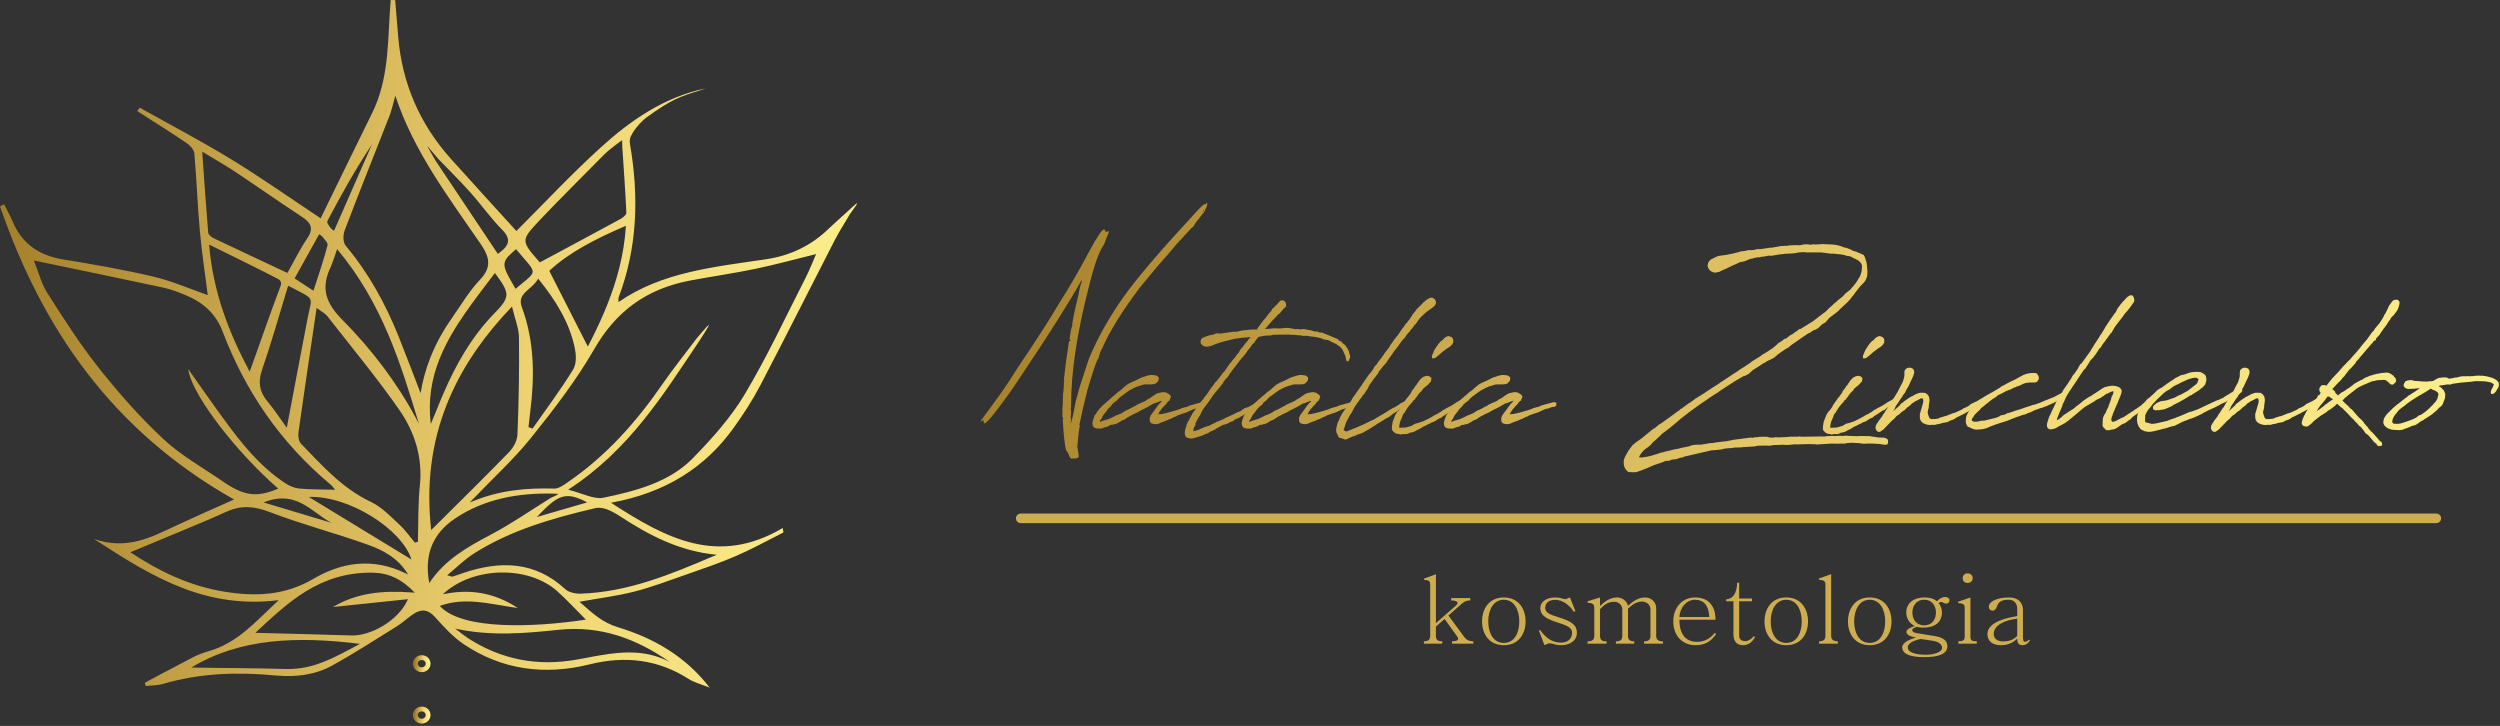 <svg width="520" height="151" viewBox="0 0 520 151" fill="none" xmlns="http://www.w3.org/2000/svg">
<rect x="0" y="0" width="520" height="151" fill="#333333" stroke="none"/>
<path d="M87.719 139.306C88.454 139.306 89.049 138.74 89.049 138.043C89.049 137.345 88.454 136.779 87.719 136.779C86.984 136.779 86.388 137.345 86.388 138.043C86.388 138.74 86.984 139.306 87.719 139.306Z" stroke="url(#paint0_linear_0_191)" stroke-miterlimit="10"/>
<path d="M87.719 149.999C88.454 149.999 89.049 149.434 89.049 148.736C89.049 148.038 88.454 147.473 87.719 147.473C86.984 147.473 86.388 148.038 86.388 148.736C86.388 149.434 86.984 149.999 87.719 149.999Z" stroke="url(#paint1_linear_0_191)" stroke-miterlimit="10"/>
<path d="M176.104 44.161C174.859 45.297 173.573 46.4 172.369 47.566C168.852 50.976 164.582 53.145 159.336 53.925C148.654 55.524 137.734 56.529 128.646 62.833C128.661 62.295 128.604 62.043 128.686 61.825C132.601 51.476 132.921 40.827 131.028 29.912C130.92 29.284 130.968 28.646 131.593 27.631C132.429 26.28 133.699 24.994 134.447 24.448C139.736 20.596 141.409 20.108 145.772 18.737C146.077 18.642 146.385 18.512 146.71 18.399C138.095 20.228 131.183 25.026 125.039 30.597C118.865 36.186 113.239 42.235 107.407 48.051C102.917 43.105 98.349 38.115 93.834 33.092C87.117 25.614 83.622 17.069 82.826 7.66C82.609 5.118 82.411 2.572 82.203 0.03C81.893 0.023 81.581 0.008 81.27 0C81.26 0.11 81.253 0.218 81.243 0.33C80.637 7.697 81.003 15.21 77.996 22.232C77.816 22.65 77.625 23.07 77.418 23.488C73.818 30.785 70.268 38.097 66.696 45.404C60.114 41.039 54.21 36.869 48.004 33.077C41.847 29.319 35.391 25.944 29.069 22.4C28.894 22.637 28.721 22.87 28.546 23.108C28.569 23.122 28.596 23.137 28.616 23.152C32.021 25.339 35.456 27.473 38.788 29.734C39.551 30.25 40.359 31.153 40.424 31.921C40.902 37.312 41.084 42.723 41.575 48.111C41.99 52.667 42.693 57.202 43.218 61.382C43.158 61.362 43.09 61.34 43.031 61.315C39.453 60.064 35.768 58.453 31.876 57.532C25.717 56.076 19.433 54.991 13.161 53.97C7.77 53.092 4.425 50.395 2.599 46.01C2.101 44.809 1.428 43.661 0.836 42.485C0.558 42.633 0.275 42.78 0 42.928C0.025 43 0.053 43.071 0.078 43.143C8.706 67.962 23.005 89.401 48.679 103.895C48.549 103.955 48.414 104.015 48.284 104.073C44.429 105.796 40.534 107.5 36.686 109.294C31.543 111.695 26.525 114.484 19.56 112.115C19.92 112.348 20.276 112.581 20.636 112.808C31.991 120.153 42.9 126.707 57.985 124.831C57.853 124.949 57.727 125.066 57.607 125.184C52.952 129.477 49.362 133.819 43.108 135.538C40.769 136.178 38.688 137.529 36.531 138.615C34.362 139.711 32.241 140.889 30.105 142.03C30.13 142.097 30.157 142.172 30.182 142.24C30.232 142.393 30.29 142.538 30.342 142.69C31.543 142.553 32.804 142.583 33.927 142.252C41.537 140.008 49.33 139.743 57.245 140.494C61.42 140.887 65.49 140.416 69.02 138.47C73.68 135.903 78.116 133.026 82.604 130.235C83.799 129.492 84.798 128.503 85.971 127.725C87.639 126.617 89.03 126.745 90.454 128.316C92.28 130.337 94.146 132.439 96.453 133.99C104.338 139.288 113.181 140.544 122.712 138.172C130.092 136.334 136.956 137.199 143.261 141.237C144.264 141.88 145.522 142.227 147.041 142.808C147.228 142.88 147.421 142.953 147.613 143.03C142.655 136.589 136.118 132.776 128.566 130.477C125.254 129.472 123.253 127.55 120.813 125.414C120.721 125.334 120.623 125.249 120.526 125.164C124.531 124.443 128.276 123.986 131.863 123.07C135.573 122.117 139.158 120.763 142.748 119.503C146.268 118.274 149.812 117.071 153.192 115.6C156.489 114.177 159.594 112.436 162.783 110.835C162.841 110.802 162.896 110.774 162.953 110.747C162.906 110.439 162.861 110.134 162.813 109.826C149.362 117.754 138.63 112.03 127.45 104.806C127.33 104.731 127.21 104.648 127.09 104.573C138.52 102.494 146.7 97.168 152.522 89.103C154.58 86.249 156.499 83.284 158.11 80.22C163.361 70.183 168.424 60.066 173.603 50C174.501 48.254 175.574 46.578 176.582 44.874C176.64 44.774 176.7 44.674 176.757 44.574C179.319 41.114 178.346 42.09 176.102 44.154L176.104 44.161ZM121.469 128.941C110.922 130.5 96.428 131.05 91.677 126.242C91.607 126.172 91.542 126.102 91.477 126.032C96.683 124.141 101.751 125.597 106.842 126.34C107.12 126.382 107.402 126.417 107.677 126.455C103.195 123.518 98.266 122.367 92.407 123.555C92.308 123.573 92.2 123.593 92.1 123.615C98.376 117.734 109.984 117.604 115.978 123.032C118.084 124.941 119.99 127.015 121.859 128.884C121.732 128.904 121.601 128.926 121.469 128.941ZM89.731 113.724C90.611 111.41 92.267 109.434 94.731 107.793C100.7 103.81 107.778 102.457 115.28 102.679C116.313 102.754 116.358 102.619 115.695 103.024C115.478 103.16 115.237 103.262 114.992 103.357C114.667 103.482 114.487 103.612 114.272 103.742C110.209 106.277 106.277 109.001 102.016 111.247C97.156 113.811 92.495 116.451 89.285 121.276C88.758 118.439 88.895 115.928 89.728 113.724H89.731ZM121.644 104.643C118.367 105.591 115.275 106.489 111.915 107.465H111.91C111.825 107.487 111.748 107.51 111.663 107.535C115.968 103.019 117.506 102.044 122.137 104.5C121.969 104.55 121.807 104.598 121.644 104.643ZM105.801 94.126C100.625 99.455 95.297 104.671 89.683 110.254C88.64 100.858 89.723 92.217 92.923 84.14C93.038 83.852 93.158 83.559 93.278 83.277C93.446 82.879 93.618 82.481 93.798 82.088C96.655 75.664 100.891 69.59 106.494 63.769C107.092 66.306 107.923 68.267 107.948 70.233C108.025 76.97 107.905 83.707 107.627 90.439C107.605 90.977 107.445 91.549 107.195 92.105C107.19 92.12 107.187 92.13 107.177 92.142C106.839 92.87 106.344 93.571 105.806 94.126H105.801ZM91.417 74.674C91.489 74.491 91.567 74.303 91.644 74.123C94.239 67.899 98.714 62.41 102.942 56.779C105.058 59.634 105.794 60.875 105.053 62.413C105.058 62.418 105.053 62.423 105.048 62.433C104.693 63.181 103.978 63.994 102.899 65.1C98.056 70.076 94.859 75.774 92.272 81.753C92.1 82.151 91.925 82.554 91.757 82.951C91.59 83.349 91.422 83.752 91.259 84.15C91.074 84.61 90.886 85.065 90.706 85.526C90.659 85.636 90.616 85.741 90.574 85.851C90.309 86.509 90.034 87.154 89.608 88.19C88.99 83.194 89.791 78.774 91.414 74.674H91.417ZM104.44 47.771C105.676 49.017 105.919 50.013 105.454 50.926C105.449 50.931 105.448 50.936 105.448 50.941C105.123 51.576 104.455 52.179 103.547 52.799C99.247 46.36 94.972 39.961 90.696 33.569C90.659 33.514 90.626 33.467 90.589 33.412C88.535 29.717 87.957 29.329 91.139 33.029C93.373 35.353 95.685 37.622 97.821 40.011C100.098 42.555 102.029 45.342 104.44 47.773V47.771ZM129.929 28.811C130.765 28.033 129.802 26.93 129.454 28.921C129.392 29.284 129.412 30.17 129.434 30.535C129.742 35.108 130.074 39.678 130.285 44.251C130.292 44.374 130.237 44.501 130.145 44.636V44.647C129.889 44.999 129.389 45.367 128.981 45.59C123.543 48.556 118.064 51.473 112.293 54.571C112.523 54.723 112.345 54.651 112.238 54.525C109.919 51.884 108.956 50.791 109.409 49.437C109.409 49.427 109.414 49.417 109.421 49.41C109.736 48.502 110.679 47.481 112.27 45.787C116.653 41.139 121.259 36.651 125.739 32.076C126.57 31.23 128.766 29.567 129.922 28.814L129.929 28.811ZM110.639 57.014C110.639 57.014 110.634 57.02 110.634 57.025C110.237 57.703 109.123 58.483 107.235 60.074C105.383 56.907 104.633 55.574 105.023 54.42V54.415C105.281 53.637 106.051 52.939 107.337 51.826C110.079 55.143 111.245 55.956 110.642 57.017L110.639 57.014ZM119.2 76.873C116.633 81.075 113.616 85.065 110.774 89.14C110.489 89.035 110.207 88.935 109.921 88.835C110.041 87.762 110.152 86.684 110.292 85.611C111.217 78.276 111.18 70.986 108.533 63.867C108.26 63.136 108.26 62.551 108.425 62.04C108.43 62.02 108.443 62.008 108.45 61.988C108.991 60.459 111.077 59.674 111.93 57.95C115.733 62.621 118.397 67.119 119.513 72.172C119.825 73.595 119.955 75.364 119.335 76.627C119.292 76.712 119.247 76.79 119.2 76.87V76.873ZM122.264 72.077C119.675 66.999 117.079 61.905 114.317 56.474C114.289 56.429 114.264 56.382 114.244 56.337C118.392 52.487 123.938 49.63 130.192 46.968C129.819 52.902 128.326 58.37 126.247 63.541C126.072 63.997 125.887 64.447 125.689 64.897C124.653 67.346 123.493 69.735 122.264 72.077ZM67.569 108.335H67.564C63.644 107.157 59.681 105.961 55.233 104.628C55.101 104.585 54.968 104.543 54.836 104.505C61.653 101.761 64.752 106.532 68.93 108.746C68.477 108.608 68.027 108.473 67.569 108.335ZM85.27 116.188C78.624 112.135 71.834 108 64.755 103.685C64.579 103.577 64.404 103.472 64.229 103.365C72.52 103.059 83.552 110.004 85.593 116.386C85.483 116.321 85.38 116.253 85.27 116.188ZM43.531 51.281C43.518 51.146 43.506 51.003 43.493 50.868C48.556 53.37 53.195 55.629 57.77 57.983C58.185 58.198 58.703 58.616 58.345 59.544C56.132 65.332 54.16 71.194 51.934 77.31C51.934 77.31 51.93 77.307 51.924 77.3V77.295C47.573 69.14 44.381 60.787 43.531 51.281ZM42.057 31.541C44.629 33.104 46.785 34.315 48.814 35.663C53.52 38.79 58.128 42.037 62.858 45.137C64.544 46.24 65.08 47.296 64.374 48.784L64.369 48.789C64.257 49.029 64.109 49.282 63.929 49.547C62.346 51.871 61.132 54.388 59.786 56.772C54.493 54.288 49.447 51.941 44.429 49.542C43.941 49.312 43.338 48.794 43.306 48.381C42.858 43.09 42.505 37.785 42.09 31.966C42.077 31.826 42.07 31.678 42.057 31.538V31.541ZM55.556 83.397C53.85 81.328 53.682 79.311 54.523 76.873C56.442 71.309 58.035 65.665 59.829 59.774C59.866 59.664 59.896 59.549 59.934 59.434C65.718 62.428 64.895 61.5 64.039 65.93C62.568 73.53 61.137 81.135 59.651 88.968C59.629 88.938 59.609 88.913 59.594 88.883C58.31 87.122 57.045 85.188 55.559 83.397H55.556ZM65.21 60.444L65.175 60.454C63.794 59.554 62.703 58.841 61.307 57.93C61.297 57.925 61.285 57.915 61.275 57.91C62.968 54.868 64.662 51.814 66.361 48.762C66.536 48.747 66.671 48.922 66.821 49.034C66.984 49.157 67.134 49.287 67.241 49.45C67.644 50.055 68.267 50.475 68.117 51.066C67.339 54.1 66.283 57.085 65.212 60.444H65.21ZM77.225 30.37C77.225 30.37 77.22 30.38 77.213 30.385C74.651 36.241 72.079 42.092 69.508 47.946C69.305 47.966 69.19 47.811 69.055 47.694C68.862 47.523 68.69 47.338 68.562 47.126C68.332 46.738 67.984 46.465 68.084 46.052V46.047C68.097 45.985 68.122 45.922 68.152 45.865C70.981 40.491 73.951 35.175 77.38 30.022C77.328 30.137 77.278 30.257 77.225 30.372V30.37ZM86.589 87.112C86.589 87.112 86.589 87.102 86.584 87.097C82.544 79.544 77.283 72.635 71.106 66.408C67.749 63.021 66.918 60.064 68.432 56.349C68.432 56.349 68.427 56.349 68.432 56.344C68.522 56.114 68.625 55.884 68.737 55.644C68.79 55.524 68.845 55.404 68.892 55.283C68.915 55.236 68.935 55.188 68.952 55.138C69.312 54.285 69.585 53.352 69.998 52.166C70.035 52.056 70.078 51.941 70.121 51.821C79.507 63.016 83.332 75.577 87.137 88.15C86.959 87.799 86.774 87.457 86.589 87.112ZM46.323 69C50.933 81.125 58.16 91.975 68.885 100.896C69.135 101.101 69.297 101.386 69.7 101.869L69.295 101.859C66.771 101.801 64.502 101.821 62.26 101.621C61.25 101.526 60.169 101.056 59.336 100.505C53.903 96.925 50.155 92.092 46.548 87.177C44.051 83.784 41.665 80.32 39.15 76.775C39.17 76.993 39.215 77.223 39.276 77.468V77.473C40.486 82.761 49.104 93.976 57.868 101.634C57.75 101.684 57.637 101.729 57.525 101.779C53.325 103.49 50.67 103.112 46.42 100.185C42.217 97.288 37.612 94.716 33.992 91.337C29.089 86.759 24.669 81.723 20.573 76.565C16.628 71.587 13.234 66.263 9.854 60.97C8.658 59.091 8.1 56.902 7.197 54.571C7.152 54.443 7.1 54.31 7.047 54.183C16.471 56.149 25.194 57.945 33.9 59.809C35.413 60.137 36.889 60.679 38.312 61.26C42.212 62.853 44.854 65.135 46.323 69ZM56.019 106.474C62.683 109.038 69.708 110.872 76.462 113.279C79.747 114.449 82.874 116.108 84.885 119.503C84.72 119.415 84.562 119.335 84.392 119.257H84.387C77.435 115.875 70.979 117.001 65.16 120.413C59.283 123.858 53.217 124.141 46.615 123.06C39.331 121.864 33.136 118.822 27.373 115.037C27.285 114.982 27.203 114.927 27.118 114.87C30.975 113.266 34.72 111.72 38.455 110.152C41.282 108.963 44.131 107.803 46.901 106.519C49.97 105.093 52.702 105.196 56.024 106.474H56.019ZM74.351 134.202H74.346C69.433 136.834 65.115 139.305 59.486 139.15C52.939 138.97 46.378 138.948 40.189 138.863C40.048 138.86 39.916 138.863 39.783 138.858C49.917 132.706 61.81 132.313 74.871 133.922C74.696 134.015 74.526 134.107 74.351 134.205V134.202ZM85.781 123.243C79.499 122.757 74.103 123.35 69.25 126.26C69.423 126.24 69.603 126.219 69.775 126.207C74.736 125.687 79.612 125.171 84.84 124.626C84.798 124.736 84.75 124.846 84.698 124.951C82.816 129.056 77.135 132.321 73.057 132.176C66.546 131.956 60.026 131.816 53.317 131.636L53.112 131.631C59.824 125.396 66.413 118.937 77.563 119.12C80.847 119.175 83.584 120.461 86.281 123.288C86.113 123.273 85.948 123.26 85.781 123.245V123.243ZM87.332 100.958C86.927 104.846 87.041 108.776 86.924 112.686C86.879 112.698 86.839 112.713 86.794 112.726C86.631 112.776 86.464 112.823 86.301 112.873C85.238 111.618 84.305 110.249 83.076 109.126C81.248 107.447 79.479 105.514 77.215 104.435C71.061 101.511 67.011 96.79 62.638 92.325C62.088 91.762 61.975 90.654 62.09 89.848C63.249 81.588 64.487 73.345 65.805 64.422C65.825 64.297 65.84 64.167 65.86 64.039C67.079 64.96 67.692 65.262 68.052 65.718C73.097 72.194 78.381 78.543 83.036 85.23C86.326 89.958 87.925 95.257 87.332 100.963V100.958ZM87.477 81.776C87.462 81.731 87.439 81.688 87.424 81.643C85.913 77.718 84.44 73.785 82.866 69.878C80.18 63.211 76.742 56.88 71.924 51.131C71.296 50.388 71.336 48.859 71.704 47.886C74.724 39.944 77.908 32.048 81.003 24.131C81.425 23.038 81.676 21.894 82.118 20.316C82.151 20.186 82.193 20.05 82.231 19.915C86.081 31.578 93.376 41.104 100.065 50.878C101.418 52.854 101.991 54.508 101.183 56.289C101.183 56.294 101.178 56.294 101.178 56.294C100.911 56.902 100.468 57.52 99.842 58.178C97.563 60.574 95.92 63.434 94.026 66.113C92.267 68.607 90.822 71.196 89.706 73.91C89.611 74.136 89.521 74.361 89.436 74.586C88.543 76.89 87.887 79.281 87.479 81.773L87.477 81.776ZM137.404 136.831C137.404 136.831 137.394 136.826 137.387 136.826C131.683 134.68 125.867 136.118 120.168 137.162C111.735 138.705 104.233 137.162 97.373 132.761C96.653 132.296 95.99 131.758 95.322 131.233C95.317 131.233 95.317 131.228 95.317 131.228C95.109 131.063 94.909 130.908 94.697 130.745C102.001 132.366 109.088 131.748 116.14 131.003C125.061 130.059 132.479 132.921 139.29 137.677C138.668 137.344 138.035 137.067 137.402 136.831H137.404ZM148.449 115.66H148.444C139.561 119.435 130.782 123.135 120.778 123.483C119.71 123.518 118.262 123.193 117.581 122.557C111.337 116.756 104.068 116.526 96.185 119.237C95.499 119.47 94.819 119.725 94.124 119.938C94.006 119.973 93.831 119.88 93.218 119.705C93.158 119.69 93.098 119.668 93.025 119.653C94.999 118.024 96.605 116.388 98.539 115.152C106.119 110.319 114.89 107.788 123.845 105.686C124.563 105.516 125.492 105.664 126.202 105.924C127.208 106.294 128.153 106.849 129.044 107.43C135.038 111.357 141.352 114.669 149.089 115.392C148.874 115.483 148.662 115.575 148.454 115.663L148.449 115.66ZM169.603 53.175C169.573 53.252 169.538 53.332 169.508 53.415C169.435 53.582 169.358 53.76 169.28 53.948C169.237 54.043 169.197 54.14 169.16 54.235C169.035 54.528 168.902 54.843 168.765 55.166C168.675 55.386 168.58 55.606 168.477 55.831C168.179 56.517 167.847 57.23 167.491 57.928C163.356 66.02 159.549 74.261 154.853 82.096C151.984 86.886 148.054 91.284 144.004 95.409C139.253 100.25 132.333 102.131 125.479 103.532C123.61 103.912 121.294 102.672 118.437 101.921C118.354 101.899 118.267 101.879 118.184 101.856C130.948 93.546 137.937 82.098 145.422 70.969C145.487 70.874 145.55 70.773 145.615 70.678C149.097 65.325 146.87 68.119 144.982 70.293C142.578 73.488 140.063 76.625 137.797 79.894C132.414 87.682 126.172 94.814 117.887 100.45C117.121 100.973 116.148 101.649 115.292 101.626C109.514 101.466 103.897 101.921 97.984 104.408H97.979C97.876 104.448 97.781 104.495 97.681 104.535C102.336 99.677 106.819 95.595 110.494 91.024C115.25 85.105 119.908 79.039 123.615 72.595C127.946 65.065 134.135 60.127 143.563 58.348C148.076 57.495 152.647 56.857 157.13 55.916C161.467 55.011 165.73 53.835 169.748 52.847C169.7 52.952 169.653 53.062 169.605 53.177L169.603 53.175Z" fill="url(#paint2_linear_0_191)"/>
<path d="M296.169 133.885V133.388C297.063 133.388 297.48 133.089 297.48 132.236V121.569C297.48 120.814 297.063 120.635 296.268 120.635L296.169 120.356L298.671 119.443V129.614L302.901 125.899C303.099 125.72 303.179 125.561 303.179 125.423C303.179 125.085 302.643 124.887 301.847 124.887V124.391H305.819V124.887C304.925 124.887 304.41 125.226 303.772 125.821L301.27 128.027L304.587 132.517C305.024 133.092 305.58 133.391 306.454 133.391V133.887H302.024V133.391C302.779 133.391 303.296 133.232 303.296 132.855C303.296 132.735 303.237 132.597 303.117 132.418L300.474 128.742L298.666 130.332V132.238C298.666 133.092 299.064 133.391 299.998 133.391V133.887H296.164L296.169 133.885Z" fill="#CEAD51"/>
<path d="M317.324 129.258C317.324 131.82 315.893 134.203 312.795 134.203C309.697 134.203 308.267 131.818 308.267 129.258C308.267 126.698 309.676 124.271 312.795 124.271C315.914 124.271 317.324 126.714 317.324 129.258ZM309.557 129.258C309.557 131.562 310.55 133.727 312.795 133.727C315.04 133.727 316.013 131.562 316.013 129.258C316.013 126.953 315.019 124.748 312.795 124.748C310.571 124.748 309.557 126.953 309.557 129.258Z" fill="#CEAD51"/>
<path d="M320.326 131.024C321.221 132.237 322.49 133.667 324.696 133.667C326.007 133.667 327.001 132.913 327.001 131.62C327.001 130.707 326.285 130.21 324.199 129.555C321.101 128.6 320.386 127.747 320.386 126.457C320.386 125.245 321.577 124.272 323.484 124.272C324.577 124.272 325.211 124.628 325.609 124.628C325.687 124.628 325.747 124.607 325.807 124.589L326.543 124.251L327.675 127.091L327.337 127.25C326.9 126.457 325.409 124.768 323.484 124.768C322.254 124.768 321.398 125.364 321.398 126.457C321.398 127.43 322.392 127.846 324.199 128.402C326.92 129.237 327.994 130.031 327.994 131.62C327.994 133.389 326.345 134.203 324.696 134.203C323.565 134.203 322.909 133.805 322.352 133.805C322.254 133.805 322.155 133.805 322.053 133.844L321.239 134.182L320.087 131.144L320.326 131.024Z" fill="#CEAD51"/>
<path d="M330.203 133.885V133.409C331.197 133.409 331.613 133.05 331.613 132.296V126.477C331.613 125.582 331.197 125.405 330.281 125.405L330.203 125.067L332.804 124.273V126.061C333.58 125.306 334.771 124.273 336.36 124.273C337.315 124.273 338.327 124.869 338.626 126.001C339.539 125.147 340.751 124.273 342.182 124.273C343.612 124.273 344.486 125.384 344.486 126.458V132.298C344.486 133.053 344.983 133.411 345.896 133.411V133.887H341.963V133.411C342.876 133.411 343.295 133.053 343.295 132.298V126.776C343.295 125.962 342.699 125.127 341.508 125.127C340.436 125.127 339.481 125.782 338.628 126.596V132.298C338.628 133.053 339.065 133.411 339.939 133.411V133.887H336.105V133.411C337.059 133.411 337.437 133.053 337.437 132.298V126.755C337.437 125.92 336.76 125.166 335.769 125.166C334.497 125.166 333.704 125.762 332.809 126.695V132.298C332.809 133.053 333.186 133.411 334.18 133.411V133.887H330.208L330.203 133.885Z" fill="#CEAD51"/>
<path d="M349.313 128.899C349.313 132.356 351.04 133.506 352.947 133.506C354.497 133.506 355.688 132.871 356.682 131.62L356.96 131.859C356.086 133.149 354.913 134.203 352.671 134.203C349.911 134.203 348.043 132.216 348.043 129.216C348.043 126.456 349.83 124.271 352.572 124.271C355.313 124.271 356.822 125.96 356.822 128.899H349.315H349.313ZM355.529 128.342C355.41 125.861 354.338 124.748 352.551 124.748C350.863 124.748 349.432 126.277 349.313 128.342H355.529Z" fill="#CEAD51"/>
<path d="M359.049 125.066V124.668C360.42 124.548 361.234 123.536 361.333 121.211H361.749V124.488H364.431V125.063H361.749V132.235C361.749 132.971 362.225 133.348 363.039 133.348C363.656 133.348 364.311 132.911 364.808 132.315L365.047 132.495C364.392 133.707 363.557 134.204 362.506 134.204C361.374 134.204 360.56 133.488 360.56 131.959V125.066H359.051H359.049Z" fill="#CEAD51"/>
<path d="M376.074 129.258C376.074 131.82 374.643 134.203 371.545 134.203C368.447 134.203 367.017 131.818 367.017 129.258C367.017 126.698 368.427 124.271 371.545 124.271C374.664 124.271 376.074 126.714 376.074 129.258ZM368.307 129.258C368.307 131.562 369.301 133.727 371.545 133.727C373.79 133.727 374.763 131.562 374.763 129.258C374.763 126.953 373.769 124.748 371.545 124.748C369.321 124.748 368.307 126.953 368.307 129.258Z" fill="#CEAD51"/>
<path d="M378.376 133.886V133.389C379.349 133.389 379.687 133.012 379.687 132.177V121.551C379.687 120.955 379.388 120.617 378.376 120.617L378.298 120.339L380.881 119.426V132.177C380.881 133.012 381.279 133.389 382.27 133.389V133.886H378.376Z" fill="#CEAD51"/>
<path d="M393.435 129.258C393.435 131.82 392.005 134.203 388.907 134.203C385.809 134.203 384.378 131.818 384.378 129.258C384.378 126.698 385.788 124.271 388.907 124.271C392.025 124.271 393.435 126.714 393.435 129.258ZM385.668 129.258C385.668 131.562 386.662 133.727 388.907 133.727C391.151 133.727 392.124 131.562 392.124 129.258C392.124 126.953 391.131 124.748 388.907 124.748C386.683 124.748 385.668 126.953 385.668 129.258Z" fill="#CEAD51"/>
<path d="M402.896 125.065C403.414 124.49 404.028 124.17 404.584 124.17C405.001 124.17 405.498 124.409 405.498 124.825C405.498 125.242 405.201 125.561 404.803 125.561C404.366 125.561 404.127 125.205 403.77 125.205C403.612 125.205 403.453 125.265 403.234 125.423C403.671 125.98 403.929 126.695 403.929 127.429C403.929 128.105 403.75 130.548 399.957 130.548C399.58 130.548 399.242 130.529 398.745 130.389C398.188 130.527 397.751 130.746 397.751 131.006C397.751 131.224 397.811 131.523 398.526 131.661C399.637 131.88 401.286 132.098 402.519 132.317C403.95 132.553 405.061 133.131 405.061 134.421C405.061 136.148 402.935 136.687 400.254 136.687C397.015 136.687 395.665 135.911 395.665 134.6C395.665 133.646 397.374 132.892 398.526 132.634C397.036 132.335 396.539 131.958 396.539 131.422C396.539 130.826 397.671 130.41 398.266 130.21C397.195 129.692 396.518 128.68 396.498 127.408C396.518 125.382 398.147 124.269 400.233 124.269C401.604 124.269 402.457 124.667 402.894 125.062L402.896 125.065ZM403.95 134.778C403.95 134.101 403.372 133.506 402.022 133.287C401.406 133.188 400.631 133.048 399.46 132.91C397.494 133.347 396.817 134.023 396.817 134.697C396.817 135.55 398.069 136.187 400.571 136.187C402.517 136.187 403.947 135.553 403.947 134.778H403.95ZM397.772 127.408C397.772 128.738 398.526 130.069 400.235 130.069C401.944 130.069 402.678 128.738 402.678 127.408C402.678 126.079 401.923 124.747 400.235 124.747C398.547 124.747 397.772 126.079 397.772 127.408Z" fill="#CEAD51"/>
<path d="M407.345 133.886V133.389C408.258 133.389 408.656 133.21 408.656 132.416V126.358C408.656 125.84 408.438 125.463 407.324 125.463L407.265 125.166L409.848 124.272V132.416C409.848 133.212 410.147 133.389 411.179 133.389V133.886H407.345ZM410.324 120.258C410.324 120.755 409.967 121.252 409.27 121.252C408.573 121.252 408.238 120.755 408.238 120.258C408.238 119.761 408.555 119.265 409.27 119.265C409.986 119.265 410.324 119.761 410.324 120.258Z" fill="#CEAD51"/>
<path d="M422.244 133.23C421.828 133.786 421.43 134.203 420.655 134.203C419.76 134.203 419.583 133.547 419.583 132.852C418.748 133.628 417.796 134.203 416.186 134.203C414.259 134.203 413.385 133.188 413.385 131.898C413.385 130.129 415.45 128.779 419.583 128.144V126.734C419.583 125.543 419.006 124.747 417.815 124.747C416.306 124.747 415.708 125.164 415.351 126.178C415.193 126.615 414.974 127.013 414.477 127.013C413.98 127.013 413.684 126.695 413.684 126.159C413.684 125.166 415.312 124.273 417.913 124.273C419.641 124.273 420.775 125.187 420.775 126.916V132.418C420.775 133.013 420.834 133.492 421.152 133.492C421.409 133.492 421.688 133.414 422.065 133.034L422.244 133.232V133.23ZM419.583 128.683C416.922 128.979 414.696 130.072 414.696 131.861C414.696 132.756 415.372 133.411 416.563 133.411C418.012 133.411 418.748 133.073 419.583 132.277V128.683Z" fill="#CEAD51"/>
<path d="M212.312 107.813H506.75" stroke="#CEAD51" stroke-width="2" stroke-miterlimit="10" stroke-linecap="round"/>
<path d="M251.032 42.223C251.032 42.294 251.067 42.33 251.139 42.33C251.014 43.118 250.835 43.511 250.602 43.511L250.709 43.726C250.709 43.869 250.638 43.941 250.495 43.941C250.495 43.798 250.423 43.726 250.28 43.726V43.941H250.495V44.048C250.316 44.245 249.958 44.711 249.421 45.444C248.812 46.125 248.418 46.697 248.239 47.163C248.078 47.163 247.792 47.413 247.38 47.914L244.588 50.922C244.194 51.459 242.905 52.962 240.722 55.432L237.07 59.835C233.365 64.757 230.752 68.981 229.231 72.508C229.016 72.722 228.765 73.403 228.479 74.548C228.246 74.548 227.494 76.696 226.224 80.992C225.508 83.766 224.935 86.236 224.505 88.402L224.613 88.617C224.47 88.975 224.291 90.406 224.076 92.912C224.291 94.04 224.398 94.756 224.398 95.06C224.129 95.275 223.807 95.382 223.431 95.382H222.787C222.662 95.382 222.411 94.917 222.035 93.986C221.641 93.986 221.319 91.874 221.069 87.65V87.221C221.069 87.149 221.105 87.113 221.176 87.113C221.033 86.88 220.961 86.666 220.961 86.469V86.254C220.961 86.182 220.997 86.147 221.069 86.147L220.961 85.932V85.824C220.961 85.753 220.997 85.717 221.069 85.717L220.961 85.502V85.287C220.961 85.216 220.997 85.18 221.069 85.18C221.069 85.109 221.033 85.073 220.961 85.073L221.069 83.784V82.603C221.069 82.531 221.105 82.495 221.176 82.495C221.176 82.424 221.14 82.388 221.069 82.388C221.212 81.475 221.284 80.616 221.284 79.81V79.488C221.284 79.417 221.319 79.381 221.391 79.381L221.284 79.166C221.284 79.094 221.319 79.059 221.391 79.059C221.391 78.987 221.355 78.951 221.284 78.951C221.57 76.302 221.928 73.653 222.357 71.004C222.501 70.933 222.608 70.897 222.68 70.897C222.536 70.718 222.465 70.575 222.465 70.467C222.733 68.606 222.948 67.675 223.109 67.675C223.109 67.603 223.073 67.567 223.002 67.567C223.217 66.082 223.646 64.041 224.291 61.446C224.505 60.193 224.756 59.191 225.042 58.439V58.332H224.935C222.536 62.663 218.42 69.178 212.585 77.877C210.902 80.49 209.076 83.068 207.108 85.61C205.837 87.256 205.049 88.08 204.745 88.08C204.745 87.936 204.673 87.865 204.53 87.865L204.638 87.65C204.638 87.507 204.566 87.435 204.423 87.435L204.101 87.65H203.993V87.543L208.074 81.958C208.683 81.135 209.936 79.238 211.833 76.266C215.574 70.736 218.402 66.332 220.317 63.057C222.25 60.05 224.326 56.47 226.546 52.318C228.175 49.257 229.213 47.718 229.66 47.7C229.875 47.879 229.982 48.058 229.982 48.237H230.197L230.519 48.022L230.627 48.237V48.344C229.982 49.919 229.66 50.742 229.66 50.814C228.658 52.175 227.62 55.038 226.546 59.406C224.04 69.071 222.787 77.34 222.787 84.213V84.536C222.787 84.697 222.751 84.84 222.68 84.965C222.751 85.091 222.787 85.234 222.787 85.395H222.68L222.787 85.61V85.824C222.787 86.111 222.751 86.397 222.68 86.684L222.787 87.328L222.68 88.08C222.859 87.954 223.217 86.415 223.754 83.462L224.613 80.347L226.438 74.763C228.282 70.288 230.752 65.885 233.849 61.553C236.569 57.741 241.438 52.049 248.454 44.478C249.635 43.118 250.387 42.437 250.709 42.437C250.709 42.509 250.745 42.545 250.817 42.545C250.817 42.33 250.888 42.223 251.032 42.223Z" fill="url(#paint3_linear_0_191)"/>
<path d="M240.011 85.507L239.741 85.845L239.639 86.014L239.335 86.421V86.488L239.166 86.86C239.098 86.996 239.132 87.199 239.166 87.368V87.706L239.47 88.045L239.707 88.112L239.876 88.18L240.181 88.214H240.621L241.128 88.079C241.162 88.079 241.297 87.977 241.365 87.943L241.737 87.808L242.651 87.469L242.921 87.334L243.767 86.996L243.903 86.928L244.173 86.759L244.681 86.59L244.952 86.387L245.087 86.353L245.29 86.285L246.035 86.014L246.711 85.811L247.286 85.541L248.099 85.169L248.302 85.101L248.775 84.966H248.978L249.384 84.763L249.892 84.627H250.264L250.603 84.323V83.747C250.569 83.747 250.366 83.714 250.264 83.68C250.23 83.646 250.027 83.646 249.993 83.646L249.317 83.849L249.012 83.917L247.354 84.39L247.253 84.492L246.948 84.593L245.764 84.898L245.628 84.999L245.493 85.033L245.189 85.169L244.783 85.304L244.478 85.372L244.309 85.439L243.125 85.778L242.685 85.879L242.482 85.947L242.109 86.014L241.67 86.116H241.534L241.196 86.15C241.06 86.15 240.993 86.184 240.891 86.184C240.891 86.15 240.959 86.15 240.993 86.048L241.06 85.879L241.162 85.676L241.5 85.202L241.568 85.101L242.279 84.289L242.549 84.052L242.854 83.612L242.989 83.477L243.294 83.274L243.361 82.935L243.497 82.732L243.531 82.631V82.428C243.328 82.089 243.125 81.954 242.955 81.886L242.921 81.853L242.583 81.65L242.211 81.582H241.737L240.688 81.819L240.181 82.123L239.775 82.394L239.605 82.529L239.335 82.698L239.166 82.834L238.624 83.105L238.218 83.409L237.643 83.68L237.508 83.714L236.492 84.187L236.256 84.356L235.342 84.83L235.105 84.966L234.428 85.304L234.225 85.338L234.124 85.439L233.819 85.609L233.582 85.778C233.007 86.116 233.007 86.082 232.736 86.184L232.533 86.285L232.094 86.421L231.789 86.59L231.62 86.691L230.436 87.233L230.199 87.266L229.691 87.436L229.387 87.503C229.15 87.571 229.014 87.706 228.778 87.774V87.537L228.811 87.469L228.913 87.334L229.082 87.131L229.184 86.928L229.387 86.488L229.759 85.981L229.894 85.811L230.097 85.609C230.097 85.609 230.131 85.541 230.131 85.507L230.199 85.405L230.334 85.236L230.537 84.999V84.966L230.943 84.593L231.281 84.187V84.12L231.62 83.849L231.688 83.781L231.958 83.544L232.195 83.409L232.5 83.105L232.804 82.766L232.906 82.665L234.428 81.548L234.868 81.243L235.037 81.142L235.917 80.668L236.662 80.364L237.237 80.195L237.677 80.059L237.88 79.992L238.117 79.958H239.436C239.504 79.958 239.605 79.924 239.673 79.924C240.384 79.992 240.857 79.382 240.959 79.112L241.027 78.807L240.993 78.469L240.621 78.164C240.587 78.164 240.485 78.13 240.451 78.097L239.707 77.995H239.199L238.963 78.063L238.76 78.13L238.421 78.164L238.286 78.266C238.083 78.3 237.914 78.401 237.711 78.435L237.508 78.503L237.203 78.638L235.985 79.247C235.646 79.349 235.545 79.45 235.443 79.484L235.342 79.518L235.037 79.653L235.004 79.687L234.496 79.958L234.259 80.161L233.684 80.634L233.007 81.243L232.736 81.413L232.669 81.447L232.263 81.785L232.026 82.022L231.552 82.394L229.996 83.781L229.623 84.12L229.319 84.356L229.184 84.526L228.778 84.932L228.439 85.338L228.202 85.676L227.932 86.082C227.932 86.116 227.898 86.15 227.898 86.15L227.695 86.387L227.526 86.86C227.289 87.436 227.12 88.045 227.289 88.519C227.492 89.06 228.033 89.195 228.71 89.127L228.947 89.161L229.15 89.127L229.725 88.891L229.962 88.857L230.639 88.62C230.639 88.62 230.74 88.485 230.808 88.451C230.977 88.383 231.045 88.417 231.112 88.349L231.349 88.383L231.755 88.214H232.06L232.703 87.876C232.94 87.706 233.176 87.571 233.413 87.436C233.447 87.436 233.65 87.368 233.684 87.334L233.887 87.266L234.225 87.03L234.428 86.894C234.631 86.793 234.834 86.624 235.037 86.522L235.173 86.488L235.646 86.218L235.68 86.184L236.289 85.913L236.526 85.811L237.406 85.304L238.184 84.932L238.421 84.796L238.658 84.695L238.929 84.526L239.978 83.917L240.316 83.849L241.263 83.477L241.67 83.375H241.703L241.602 83.511L241.263 83.883H241.23L240.959 84.187L240.688 84.559L240.011 85.507Z" fill="url(#paint4_linear_0_191)"/>
<path d="M260.443 68.555H260.003L259.428 68.656L259.259 68.622L259.158 68.656L258.582 68.724H258.379L258.142 68.791L257.229 68.994H257.127L256.89 69.028L256.789 68.994L256.078 69.062L255.131 69.197L255.029 69.231L253.676 69.4L253.473 69.333L252.898 69.367L252.356 69.603L251.916 69.671C251.375 69.773 251.07 69.874 250.529 70.111L250.292 70.213C249.92 70.382 249.852 70.551 249.785 70.686L249.717 70.991L249.751 71.431L249.988 71.701L250.191 71.904L250.529 72.04L251.138 72.107L251.849 71.972L252.153 71.837L253.236 71.431L253.541 71.329L253.777 71.261L254.048 71.16L255.774 70.72L256.045 70.652L256.924 70.449L257.161 70.416L257.466 70.382L258.481 70.246L259.496 70.179L259.902 70.111H260.071L260.037 70.246L259.665 70.619L259.53 70.855L259.259 71.16L258.853 71.668L258.481 72.175L258.413 72.31H258.312L257.838 72.987L257.669 73.359L257.296 73.732L257.093 74.036C256.958 74.239 256.89 74.341 256.654 74.578L256.045 75.356L255.875 75.525C255.469 76.066 255.029 76.743 254.623 77.318L254.319 77.589L254.217 77.758C253.913 78.13 253.71 78.435 253.507 78.706L253.168 79.146L252.695 79.619L252.492 79.958L252.018 80.567C252.018 80.601 251.984 80.601 251.984 80.634L251.713 80.973L251.51 81.277L251.273 81.65L251.07 81.954L250.664 82.462L250.461 82.665C250.461 82.698 250.428 82.766 250.428 82.834L250.157 83.138L249.886 83.477L249.751 83.68L249.48 83.984L249.311 84.221L249.04 84.559L248.77 84.966L248.6 85.202C248.533 85.27 248.499 85.405 248.431 85.473L248.262 85.676L248.059 85.913C248.059 85.947 247.991 86.082 247.991 86.15L247.822 86.387L247.45 87.064L247.315 87.402L247.078 87.706L247.01 87.876V87.977L246.841 88.214C246.841 88.282 246.773 88.485 246.773 88.552C246.604 89.06 246.502 89.364 246.469 89.601C246.469 89.635 246.435 89.77 246.435 89.838V90.244L246.502 90.549L246.672 90.921L247.078 91.09L247.281 91.124L247.518 91.192L247.687 91.225L248.127 91.192L249.379 90.819L250.258 90.515L250.8 90.244L251.138 90.177L251.747 89.77L252.289 89.567L252.627 89.364H252.728L253.101 89.06L253.439 88.891L254.116 88.519L254.319 88.417C254.319 88.417 254.42 88.349 254.454 88.349L254.725 88.315L254.894 88.248L255.165 88.146L255.368 88.112C255.402 88.079 255.503 88.045 255.571 87.977C255.605 87.943 255.706 87.842 255.774 87.808H255.808L256.214 87.672L256.451 87.605L256.89 87.233L257.736 86.894L257.973 86.725L258.447 86.454L258.515 86.387L258.751 86.251L259.225 86.014L259.53 85.947L259.902 85.778L260.443 85.473L260.816 85.236L261.086 85.101L261.12 85.067L262.034 84.458L262.101 84.39L262.304 84.289L262.643 84.086L262.677 83.815L262.643 83.511L262.44 83.341L262.034 83.375L261.797 83.511L261.729 83.544L261.628 83.578L261.458 83.646L260.917 83.95L260.714 84.12L260.613 84.153L259.733 84.627L259.259 84.796L258.853 84.932L258.312 85.27L258.176 85.439L257.703 85.642L257.33 85.778L257.093 85.879L256.687 86.116L255.165 86.827L255.029 86.86L254.623 87.097L253.642 87.537L253.507 87.605L253.202 87.672L252.864 87.876L252.221 88.18L251.341 88.62H251.138L250.969 88.722L250.664 88.823L250.428 88.857L250.157 89.026L249.615 89.229L249.345 89.398L249.074 89.466L248.837 89.534L248.228 89.669H248.194L248.228 89.364C248.228 89.229 248.363 89.026 248.363 88.891L248.634 88.451L248.668 88.214V88.045L248.905 87.571L249.277 86.86L249.615 86.387C249.683 86.184 249.785 86.048 249.852 85.845L250.225 85.169L250.36 84.966L250.901 84.255C251.003 84.086 251.037 84.153 251.104 83.984L251.713 83.138L252.322 82.225L253.202 81.142L253.642 80.634L254.386 79.687L254.522 79.382L254.59 79.281L254.826 78.976L255.063 78.74L255.3 78.469L255.503 78.232L255.706 77.86C255.774 77.758 255.841 77.623 255.909 77.555L256.112 77.352L256.214 77.149L256.857 76.337L257.093 76.032L258.176 74.611L258.819 73.901L259.124 73.495L259.631 72.75L260.173 72.141C260.173 72.141 260.206 72.04 260.206 72.006C260.376 71.769 260.511 71.634 260.714 71.397L260.917 71.261L261.019 71.025L261.458 70.449L261.763 70.077L262.981 69.84L263.387 69.806L264.368 69.773L264.639 69.671L264.775 69.637C265.857 69.603 266.94 69.603 268.023 69.603H268.26C268.361 69.603 268.463 69.637 268.564 69.637L268.666 69.671L268.801 69.637C269.038 69.637 269.309 69.637 269.579 69.671L270.019 69.739H270.324C270.391 69.739 270.493 69.773 270.595 69.773L271.204 69.874L271.474 69.84H271.813C271.847 69.84 271.948 69.874 272.016 69.874L272.591 69.976C272.76 69.976 273.031 70.043 273.234 70.043C273.64 70.111 273.978 70.145 274.35 70.246L274.858 70.382L275.264 70.585L275.569 70.652C275.738 70.652 276.008 70.72 276.178 70.72L276.685 70.923C276.821 71.126 277.091 71.194 277.159 71.194L277.362 71.261L277.7 71.465C277.7 71.465 277.734 71.498 277.768 71.498C277.768 71.498 277.937 71.6 278.039 71.634L278.546 72.006H278.58L278.885 72.277L279.155 72.615L279.392 73.021L279.595 73.529C279.663 73.63 279.798 73.935 279.866 74.104C279.866 74.171 279.9 74.273 279.9 74.341L280.001 74.916L280.17 75.119L280.407 75.187L280.577 74.95L280.813 74.374V73.969L280.712 73.664L280.543 73.021L280.407 72.716L280.17 72.31L280.137 72.277L279.731 71.701C279.697 71.701 279.663 71.668 279.595 71.668L279.494 71.566L279.189 71.295L278.918 70.957H278.682L278.479 70.822L278.343 70.585L277.87 70.348L277.633 70.314C277.667 70.314 277.633 70.28 277.599 70.246C277.565 70.246 277.565 70.246 277.497 70.213L276.821 69.942C276.787 69.942 276.719 69.908 276.685 69.874L275.535 69.4C275.399 69.367 275.399 69.4 275.399 69.4L275.196 69.231C275.163 69.231 275.095 69.197 275.027 69.197L274.35 69.13L274.08 68.961H273.538C273.505 68.961 273.369 68.927 273.335 68.893L272.422 68.656L272.083 68.622C272.05 68.622 271.948 68.588 271.914 68.588L271.508 68.487L271.136 68.453H270.899C270.73 68.453 270.561 68.521 270.392 68.521L269.918 68.419L269.546 68.487C269.478 68.487 269.241 68.453 269.173 68.419L268.733 68.318H268.497L268.192 68.216H267.245L266.263 68.318L265.011 68.284L263.996 68.385L263.455 68.419L263.116 68.453L263.421 68.081L264.673 66.66L265.417 65.915L265.756 65.509L266.23 65.137L266.433 64.866L266.737 64.528L266.974 64.223L267.312 63.953L267.515 63.682L267.481 63.174L267.38 62.87L267.008 62.498L266.703 62.464L266.331 62.532L265.959 62.904L265.62 63.31L265.485 63.445L265.316 63.58L265.045 63.885L264.673 64.223L264.504 64.494V64.528L264.335 64.765L264.233 64.866L264.098 65.035L263.861 65.272C263.861 65.272 263.827 65.34 263.827 65.374L263.726 65.475L263.353 65.983L263.218 66.152L262.846 66.558L262.338 67.235L261.425 68.487L261.391 68.588L260.951 68.521L260.443 68.555Z" fill="url(#paint5_linear_0_191)"/>
<path d="M271.07 85.507L270.799 85.845L270.697 86.014L270.393 86.421V86.488L270.224 86.86C270.156 86.996 270.19 87.199 270.224 87.368V87.706L270.528 88.045L270.765 88.112L270.934 88.18L271.239 88.214H271.679L272.186 88.079C272.22 88.079 272.356 87.977 272.423 87.943L272.795 87.808L273.709 87.469L273.98 87.334L274.826 86.996L274.961 86.928L275.232 86.759L275.739 86.59L276.01 86.387L276.145 86.353L276.348 86.285L277.093 86.014L277.769 85.811L278.345 85.541L279.157 85.169L279.36 85.101L279.834 84.966H280.037L280.443 84.763L280.95 84.627H281.322L281.661 84.323V83.747C281.627 83.747 281.424 83.714 281.322 83.68C281.289 83.646 281.086 83.646 281.052 83.646L280.375 83.849L280.07 83.917L278.412 84.39L278.311 84.492L278.006 84.593L276.822 84.898L276.687 84.999L276.551 85.033L276.247 85.169L275.841 85.304L275.536 85.372L275.367 85.439L274.183 85.778L273.743 85.879L273.54 85.947L273.168 86.014L272.728 86.116H272.592L272.254 86.15C272.119 86.15 272.051 86.184 271.949 86.184C271.949 86.15 272.017 86.15 272.051 86.048L272.119 85.879L272.22 85.676L272.559 85.202L272.626 85.101L273.337 84.289L273.607 84.052L273.912 83.612L274.047 83.477L274.352 83.274L274.42 82.935L274.555 82.732L274.589 82.631V82.428C274.386 82.089 274.183 81.954 274.014 81.886L273.98 81.853L273.641 81.65L273.269 81.582H272.795L271.746 81.819L271.239 82.123L270.833 82.394L270.664 82.529L270.393 82.698L270.224 82.834L269.682 83.105L269.276 83.409L268.701 83.68L268.566 83.714L267.551 84.187L267.314 84.356L266.4 84.83L266.163 84.966L265.487 85.304L265.284 85.338L265.182 85.439L264.877 85.609L264.641 85.778C264.065 86.116 264.065 86.082 263.795 86.184L263.592 86.285L263.152 86.421L262.847 86.59L262.678 86.691L261.494 87.233L261.257 87.266L260.749 87.436L260.445 87.503C260.208 87.571 260.073 87.706 259.836 87.774V87.537L259.87 87.469L259.971 87.334L260.14 87.131L260.242 86.928L260.445 86.488L260.817 85.981L260.952 85.811L261.155 85.609C261.155 85.609 261.189 85.541 261.189 85.507L261.257 85.405L261.392 85.236L261.595 84.999V84.966L262.001 84.593L262.34 84.187V84.12L262.678 83.849L262.746 83.781L263.016 83.544L263.253 83.409L263.558 83.105L263.862 82.766L263.964 82.665L265.487 81.548L265.926 81.243L266.096 81.142L266.975 80.668L267.72 80.364L268.295 80.195L268.735 80.059L268.938 79.992L269.175 79.958H270.494C270.562 79.958 270.664 79.924 270.731 79.924C271.442 79.992 271.916 79.382 272.017 79.112L272.085 78.807L272.051 78.469L271.679 78.164C271.645 78.164 271.543 78.13 271.51 78.097L270.765 77.995H270.258L270.021 78.063L269.818 78.13L269.479 78.164L269.344 78.266C269.141 78.3 268.972 78.401 268.769 78.435L268.566 78.503L268.261 78.638L267.043 79.247C266.705 79.349 266.603 79.45 266.502 79.484L266.4 79.518L266.096 79.653L266.062 79.687L265.554 79.958L265.317 80.161L264.742 80.634L264.065 81.243L263.795 81.413L263.727 81.447L263.321 81.785L263.084 82.022L262.61 82.394L261.054 83.781L260.682 84.12L260.377 84.356L260.242 84.526L259.836 84.932L259.497 85.338L259.261 85.676L258.99 86.082C258.99 86.116 258.956 86.15 258.956 86.15L258.753 86.387L258.584 86.86C258.347 87.436 258.178 88.045 258.347 88.519C258.55 89.06 259.091 89.195 259.768 89.127L260.005 89.161L260.208 89.127L260.783 88.891L261.02 88.857L261.697 88.62C261.697 88.62 261.798 88.485 261.866 88.451C262.035 88.383 262.103 88.417 262.171 88.349L262.407 88.383L262.813 88.214H263.118L263.761 87.876C263.998 87.706 264.235 87.571 264.471 87.436C264.505 87.436 264.708 87.368 264.742 87.334L264.945 87.266L265.284 87.03L265.487 86.894C265.69 86.793 265.893 86.624 266.096 86.522L266.231 86.488L266.705 86.218L266.739 86.184L267.348 85.913L267.584 85.811L268.464 85.304L269.242 84.932L269.479 84.796L269.716 84.695L269.987 84.526L271.036 83.917L271.374 83.849L272.322 83.477L272.728 83.375H272.762L272.66 83.511L272.322 83.883H272.288L272.017 84.187L271.746 84.559L271.07 85.507Z" fill="url(#paint6_linear_0_191)"/>
<path d="M283.55 88.315L283.279 88.417L282.67 88.688L282.501 88.789L282.162 88.891L282.061 88.958L281.418 89.195L281.046 89.364L280.64 89.5L280.504 89.601L280.065 89.737H279.963L279.659 89.567H279.625L279.489 89.432V89.398L279.591 89.026L279.726 88.755L279.828 88.315C279.828 88.282 279.862 88.146 279.895 88.112L280.031 87.774L280.877 86.184L281.046 86.014L281.35 85.439L281.486 85.169C281.486 85.135 281.486 85.135 281.52 85.101L281.858 84.492L282.366 83.781C282.433 83.646 282.535 83.578 282.602 83.477L282.907 82.969L283.11 82.8L283.381 82.326L283.787 81.92L284.057 81.447L284.396 80.973L284.666 80.465C284.666 80.431 284.7 80.33 284.734 80.262L285.005 79.856L285.614 79.01L285.682 78.909L285.783 78.74L285.952 78.57L286.291 78.097C286.291 78.063 286.358 78.029 286.392 77.995L286.697 77.589C286.697 77.521 286.731 77.454 286.731 77.386L287.644 76.236L288.016 75.796L288.389 75.424L288.592 75.051L288.828 74.713C289.268 74.036 289.81 73.359 290.25 72.683L290.486 72.446L291.163 71.498L291.705 70.754L292.144 70.314L292.855 69.299L293.092 69.096L293.532 68.487L293.836 68.182L294.175 67.675L294.513 67.336L295.291 66.22L295.9 65.611L296.34 65.205L296.679 64.9L296.983 64.697L297.254 64.494L297.964 63.986L298.371 63.614C298.574 63.445 298.912 62.836 298.438 62.261C298.201 61.99 297.964 61.922 297.761 61.922C297.457 61.922 297.322 61.99 296.983 62.193L296.814 62.295L296.577 62.464L296.306 62.734L296.103 62.87L295.731 63.276L295.359 63.648L294.885 64.088L294.615 64.392L294.479 64.596L294.31 64.832L294.107 65.035L293.802 65.442L293.701 65.644L293.498 65.915L293.126 66.524L292.957 66.694C292.889 66.795 292.72 66.998 292.652 67.133L292.415 67.336C292.28 67.539 292.077 67.81 291.941 68.047L291.806 68.182L290.656 69.84L290.52 69.976L290.283 70.28L289.844 70.855C289.844 70.855 289.81 70.923 289.81 70.957L289.742 71.025L289.167 71.803L289.031 72.074V72.175L288.998 72.209L288.761 72.48C288.761 72.48 288.625 72.649 288.524 72.784L288.321 73.055L288.084 73.326L287.847 73.732C287.678 73.935 287.509 74.138 287.441 74.273L287.204 74.611L286.967 74.882L286.527 75.491L286.291 75.863L286.088 76.032L285.783 76.405C285.783 76.439 285.749 76.54 285.749 76.608L285.546 76.845C285.546 76.879 285.546 76.912 285.512 76.98L285.445 77.048L285.242 77.318L285.106 77.521C285.072 77.589 284.971 77.623 284.937 77.691L284.802 77.826L284.193 78.672V78.74L284.057 78.875L283.719 79.349L283.414 79.822C283.381 79.924 283.313 79.958 283.279 80.059L281.926 81.954L281.892 82.022L281.283 82.868L281.114 83.24L280.911 83.578L280.775 83.781L280.335 84.424H280.2L279.997 84.864L279.895 84.966L279.523 85.473C279.489 85.575 279.388 85.642 279.354 85.744L279.117 86.082L278.88 86.556C278.846 86.657 278.779 86.657 278.745 86.759L278.576 87.266L278.271 87.876L278.136 88.214L278.102 88.417V88.485C277.933 88.891 277.899 89.297 277.933 89.703C277.967 90.007 278.17 90.379 278.271 90.549L278.508 91.056C278.542 91.056 278.745 91.09 278.813 91.09L279.523 91.327L279.625 91.395L279.828 91.428L280.234 91.327L280.335 91.225H280.403L280.538 91.158L281.452 90.752L281.723 90.718L282.23 90.447L282.332 90.413L282.805 90.244L283.313 90.075L283.584 89.94L283.99 89.703L284.768 89.263C284.971 89.161 285.174 88.992 285.377 88.891L285.411 88.857L285.715 88.654L286.189 88.383C286.189 88.383 286.324 88.248 286.392 88.214L286.798 87.977C286.9 87.943 287.001 87.842 287.103 87.808L287.204 87.74L287.779 87.368L287.949 87.266L288.186 87.097L288.93 86.725L289.37 86.387C289.437 86.319 289.505 86.218 289.641 86.15C289.81 86.014 290.013 85.879 290.25 85.778L290.283 85.744L290.723 85.473L290.96 85.236L291.603 84.864C292.043 84.627 292.381 84.424 292.99 84.018L293.058 83.95L293.295 83.917L293.633 83.612L293.667 83.274L293.599 83.071L293.363 82.935L293.092 82.901L292.889 83.037C292.821 83.037 292.754 83.071 292.686 83.138L292.043 83.544L291.738 83.714L291.332 83.883L291.096 84.052L290.96 84.187L290.486 84.458L290.283 84.593L290.148 84.729H290.08L289.844 84.796L289.031 85.27L288.93 85.372L288.795 85.405L287.982 85.947L287.509 86.218L286.054 87.064L285.817 87.233C285.58 87.334 285.377 87.436 284.971 87.605L283.55 88.315Z" fill="url(#paint7_linear_0_191)"/>
<path d="M299.237 87.131L299.373 87.03L299.745 86.894L299.88 86.827L300.083 86.624C300.658 86.285 301.268 85.845 301.877 85.439L302.046 85.372L302.283 85.304L302.723 84.932L303.027 84.729L304.076 84.086L304.617 83.815L304.82 83.646L305.023 83.578L305.396 83.172L305.362 82.868L305.091 82.631L304.719 82.597L304.516 82.766C304.211 82.935 304.008 83.105 303.772 83.24L303.433 83.409L303.196 83.544L302.824 83.747L302.689 83.883L302.452 83.984L302.283 84.153H302.215L301.978 84.323L301.91 84.356L301.606 84.526L300.794 84.932L300.625 85.067L300.083 85.338L299.948 85.473L299.643 85.676L299.407 85.811L298.967 86.082L298.764 86.218L298.561 86.251L298.29 86.421L297.85 86.691L297.309 86.996L297.038 87.131L295.921 87.672L295.651 87.74L295.109 87.943L294.297 88.146L294.162 88.248L293.62 88.552C293.62 88.552 293.553 88.586 293.519 88.62L293.214 88.688L292.91 88.789C292.639 88.823 292.436 88.924 292.199 88.958H292.03L291.827 88.924L291.624 88.958L291.489 88.992L291.252 88.958H291.015V88.857L291.083 88.451V88.315L291.252 87.639L291.556 86.962L291.624 86.793L291.827 86.218C291.861 86.15 291.861 86.116 291.996 85.981L292.165 85.811L292.538 85.169L292.707 84.898L292.944 84.559L293.417 84.018L293.925 83.443C293.959 83.375 294.026 83.274 294.026 83.24L294.365 83.037C294.365 83.003 294.365 82.935 294.399 82.834L294.635 82.597L294.872 82.259L295.211 81.785L295.854 81.142L295.955 80.905L296.463 80.465L296.936 80.093L297.342 79.653L297.647 79.315L297.715 78.841V78.604C297.444 78.266 297.173 78.232 296.936 78.164C296.429 78.164 295.921 78.435 295.718 78.638L295.346 78.976L295.008 79.45L294.568 80.127L294.399 80.262L294.263 80.533L294.094 80.77L293.654 81.311L293.485 81.717L292.944 82.462L292.538 82.935L292.436 83.105L292.132 83.544C292.03 83.646 291.928 83.849 291.827 83.984L291.725 84.086L291.59 84.323L291.489 84.559C291.421 84.695 291.286 84.83 291.218 84.966L291.049 85.236L290.744 85.507C290.744 85.507 290.71 85.575 290.71 85.609L290.473 85.879L290.203 86.353C290.203 86.421 290.135 86.522 290.135 86.556L289.864 87.233L289.628 87.909V88.112C289.526 88.417 289.492 88.857 289.526 89.094L289.492 89.364L289.661 89.567C289.898 89.906 290.169 90.109 290.507 90.21L291.421 90.379L291.827 90.278L292.301 90.312L292.774 90.244L293.248 90.007L293.79 89.906L294.026 89.838L294.263 89.737L294.737 89.466C294.771 89.466 294.906 89.398 294.94 89.364L295.211 89.263L295.752 88.924L295.887 88.823L296.53 88.519L296.7 88.451L297.038 88.248C297.173 88.214 297.342 88.112 297.478 88.079L297.579 88.011L297.816 87.842L298.087 87.774L298.561 87.571L298.967 87.266L299.237 87.131ZM302.215 70.483C302.08 70.213 301.843 69.976 301.268 69.908L300.997 69.976L300.591 70.179L300.083 70.686L299.88 70.855L299.643 71.025L299.339 71.363L299.203 71.532L298.933 71.904L298.459 72.615L298.324 72.852L297.85 73.969L297.816 74.104L297.884 74.544C298.121 74.544 298.358 74.544 298.527 74.442L298.764 74.273L299.305 73.833L299.914 73.292C300.049 73.156 300.32 72.987 300.489 72.852L301.031 72.446C301.775 72.04 302.08 71.668 302.249 71.295C302.317 70.957 302.283 70.754 302.249 70.551L302.215 70.483Z" fill="url(#paint8_linear_0_191)"/>
<path d="M313.125 85.507L312.854 85.845L312.753 86.014L312.448 86.421V86.488L312.279 86.86C312.211 86.996 312.245 87.199 312.279 87.368V87.706L312.584 88.045L312.82 88.112L312.99 88.18L313.294 88.214H313.734L314.242 88.079C314.275 88.079 314.411 87.977 314.478 87.943L314.851 87.808L315.764 87.469L316.035 87.334L316.881 86.996L317.016 86.928L317.287 86.759L317.795 86.59L318.065 86.387L318.201 86.353L318.404 86.285L319.148 86.014L319.825 85.811L320.4 85.541L321.212 85.169L321.415 85.101L321.889 84.966H322.092L322.498 84.763L323.005 84.627H323.378L323.716 84.323V83.747C323.682 83.747 323.479 83.714 323.378 83.68C323.344 83.646 323.141 83.646 323.107 83.646L322.43 83.849L322.126 83.917L320.468 84.39L320.366 84.492L320.062 84.593L318.877 84.898L318.742 84.999L318.607 85.033L318.302 85.169L317.896 85.304L317.592 85.372L317.422 85.439L316.238 85.778L315.798 85.879L315.595 85.947L315.223 86.014L314.783 86.116H314.648L314.309 86.15C314.174 86.15 314.106 86.184 314.005 86.184C314.005 86.15 314.072 86.15 314.106 86.048L314.174 85.879L314.275 85.676L314.614 85.202L314.682 85.101L315.392 84.289L315.663 84.052L315.967 83.612L316.103 83.477L316.407 83.274L316.475 82.935L316.61 82.732L316.644 82.631V82.428C316.441 82.089 316.238 81.954 316.069 81.886L316.035 81.853L315.697 81.65L315.324 81.582H314.851L313.802 81.819L313.294 82.123L312.888 82.394L312.719 82.529L312.448 82.698L312.279 82.834L311.738 83.105L311.332 83.409L310.756 83.68L310.621 83.714L309.606 84.187L309.369 84.356L308.455 84.83L308.219 84.966L307.542 85.304L307.339 85.338L307.237 85.439L306.933 85.609L306.696 85.778C306.121 86.116 306.121 86.082 305.85 86.184L305.647 86.285L305.207 86.421L304.903 86.59L304.733 86.691L303.549 87.233L303.312 87.266L302.805 87.436L302.5 87.503C302.263 87.571 302.128 87.706 301.891 87.774V87.537L301.925 87.469L302.026 87.334L302.196 87.131L302.297 86.928L302.5 86.488L302.872 85.981L303.008 85.811L303.211 85.609C303.211 85.609 303.245 85.541 303.245 85.507L303.312 85.405L303.448 85.236L303.651 84.999V84.966L304.057 84.593L304.395 84.187V84.12L304.733 83.849L304.801 83.781L305.072 83.544L305.309 83.409L305.613 83.105L305.918 82.766L306.019 82.665L307.542 81.548L307.982 81.243L308.151 81.142L309.031 80.668L309.775 80.364L310.35 80.195L310.79 80.059L310.993 79.992L311.23 79.958H312.55C312.617 79.958 312.719 79.924 312.787 79.924C313.497 79.992 313.971 79.382 314.072 79.112L314.14 78.807L314.106 78.469L313.734 78.164C313.7 78.164 313.599 78.13 313.565 78.097L312.82 77.995H312.313L312.076 78.063L311.873 78.13L311.535 78.164L311.399 78.266C311.196 78.3 311.027 78.401 310.824 78.435L310.621 78.503L310.317 78.638L309.098 79.247C308.76 79.349 308.658 79.45 308.557 79.484L308.455 79.518L308.151 79.653L308.117 79.687L307.61 79.958L307.373 80.161L306.797 80.634L306.121 81.243L305.85 81.413L305.782 81.447L305.376 81.785L305.139 82.022L304.666 82.394L303.109 83.781L302.737 84.12L302.432 84.356L302.297 84.526L301.891 84.932L301.553 85.338L301.316 85.676L301.045 86.082C301.045 86.116 301.011 86.15 301.011 86.15L300.808 86.387L300.639 86.86C300.402 87.436 300.233 88.045 300.402 88.519C300.605 89.06 301.147 89.195 301.823 89.127L302.06 89.161L302.263 89.127L302.838 88.891L303.075 88.857L303.752 88.62C303.752 88.62 303.854 88.485 303.921 88.451C304.09 88.383 304.158 88.417 304.226 88.349L304.463 88.383L304.869 88.214H305.173L305.816 87.876C306.053 87.706 306.29 87.571 306.527 87.436C306.561 87.436 306.764 87.368 306.797 87.334L307 87.266L307.339 87.03L307.542 86.894C307.745 86.793 307.948 86.624 308.151 86.522L308.286 86.488L308.76 86.218L308.794 86.184L309.403 85.913L309.64 85.811L310.52 85.304L311.298 84.932L311.535 84.796L311.772 84.695L312.042 84.526L313.091 83.917L313.43 83.849L314.377 83.477L314.783 83.375H314.817L314.715 83.511L314.377 83.883H314.343L314.072 84.187L313.802 84.559L313.125 85.507Z" fill="url(#paint9_linear_0_191)"/>
<path d="M388.889 87.131L389.025 87.03L389.397 86.894L389.532 86.827L389.735 86.624C390.311 86.285 390.92 85.845 391.529 85.439L391.698 85.372L391.935 85.304L392.375 84.932L392.679 84.729L393.728 84.086L394.27 83.815L394.473 83.646L394.676 83.578L395.048 83.172L395.014 82.868L394.743 82.631L394.371 82.597L394.168 82.766C393.864 82.935 393.66 83.105 393.424 83.24L393.085 83.409L392.848 83.544L392.476 83.747L392.341 83.883L392.104 83.984L391.935 84.153H391.867L391.63 84.323L391.563 84.356L391.258 84.526L390.446 84.932L390.277 85.067L389.735 85.338L389.6 85.473L389.295 85.676L389.059 85.811L388.619 86.082L388.416 86.218L388.213 86.251L387.942 86.421L387.502 86.691L386.961 86.996L386.69 87.131L385.573 87.672L385.303 87.74L384.761 87.943L383.949 88.146L383.814 88.248L383.272 88.552C383.272 88.552 383.205 88.586 383.171 88.62L382.866 88.688L382.562 88.789C382.291 88.823 382.088 88.924 381.851 88.958H381.682L381.479 88.924L381.276 88.958L381.141 88.992L380.904 88.958H380.667V88.857L380.735 88.451V88.315L380.904 87.639L381.208 86.962L381.276 86.793L381.479 86.218C381.513 86.15 381.513 86.116 381.648 85.981L381.817 85.811L382.19 85.169L382.359 84.898L382.596 84.559L383.069 84.018L383.577 83.443C383.611 83.375 383.678 83.274 383.678 83.24L384.017 83.037C384.017 83.003 384.017 82.935 384.051 82.834L384.288 82.597L384.524 82.259L384.863 81.785L385.506 81.142L385.607 80.905L386.115 80.465L386.589 80.093L386.995 79.653L387.299 79.315L387.367 78.841V78.604C387.096 78.266 386.825 78.232 386.589 78.164C386.081 78.164 385.573 78.435 385.37 78.638L384.998 78.976L384.66 79.45L384.22 80.127L384.051 80.262L383.915 80.533L383.746 80.77L383.306 81.311L383.137 81.717L382.596 82.462L382.19 82.935L382.088 83.105L381.784 83.544C381.682 83.646 381.581 83.849 381.479 83.984L381.378 84.086L381.242 84.323L381.141 84.559C381.073 84.695 380.938 84.83 380.87 84.966L380.701 85.236L380.396 85.507C380.396 85.507 380.362 85.575 380.362 85.609L380.126 85.879L379.855 86.353C379.855 86.421 379.787 86.522 379.787 86.556L379.517 87.233L379.28 87.909V88.112C379.178 88.417 379.144 88.857 379.178 89.094L379.144 89.364L379.314 89.567C379.55 89.906 379.821 90.109 380.159 90.21L381.073 90.379L381.479 90.278L381.953 90.312L382.427 90.244L382.9 90.007L383.442 89.906L383.678 89.838L383.915 89.737L384.389 89.466C384.423 89.466 384.558 89.398 384.592 89.364L384.863 89.263L385.404 88.924L385.54 88.823L386.182 88.519L386.352 88.451L386.69 88.248C386.825 88.214 386.995 88.112 387.13 88.079L387.231 88.011L387.468 87.842L387.739 87.774L388.213 87.571L388.619 87.266L388.889 87.131ZM391.867 70.483C391.732 70.213 391.495 69.976 390.92 69.908L390.649 69.976L390.243 70.179L389.735 70.686L389.532 70.855L389.295 71.025L388.991 71.363L388.856 71.532L388.585 71.904L388.111 72.615L387.976 72.852L387.502 73.969L387.468 74.104L387.536 74.544C387.773 74.544 388.01 74.544 388.179 74.442L388.416 74.273L388.957 73.833L389.566 73.292C389.702 73.156 389.972 72.987 390.141 72.852L390.683 72.446C391.427 72.04 391.732 71.668 391.901 71.295C391.969 70.957 391.935 70.754 391.901 70.551L391.867 70.483Z" fill="url(#paint10_linear_0_191)"/>
<path d="M392.592 84.864L392.085 85.642L392.017 85.778L391.712 86.184L391.509 86.556L390.799 87.503L390.562 87.876C390.122 88.417 390.088 88.857 390.122 89.127C390.223 89.432 390.359 89.737 390.765 89.838L391.069 89.804L391.712 89.364L391.915 89.161L392.93 88.112L393.54 87.469L393.946 87.165L394.385 86.657L394.487 86.556L394.656 86.421L394.927 86.251L394.995 86.218L395.468 85.778L395.57 85.676L395.84 85.507L396.145 85.304C396.28 85.202 396.551 84.898 396.686 84.763L397.092 84.492L397.431 84.187L397.769 83.849L397.938 83.781L398.412 83.443L398.717 83.308L399.055 83.138L399.292 83.003C399.393 82.969 399.427 82.901 399.427 82.901C399.529 82.868 399.698 82.834 399.799 82.834C400.002 82.901 400.07 83.172 400.036 83.511C400.036 83.578 400.002 83.714 400.002 83.781L399.461 85.676L399.326 86.082V86.488C399.326 86.725 399.326 86.928 399.36 87.097C399.461 87.503 399.732 87.876 400.07 88.045L400.205 88.112H400.239C400.544 88.248 400.882 88.383 401.254 88.383L401.593 88.417L401.796 88.349L402.202 88.383L402.574 88.349L402.912 88.248L403.217 88.18C403.42 88.18 403.555 88.146 403.623 88.112L403.725 88.079L403.86 88.045L403.995 87.977L404.232 87.943L404.638 87.876L405.01 87.808L405.315 87.672C405.45 87.605 405.619 87.469 405.755 87.436L406.228 87.3L406.702 87.03C406.804 86.928 407.007 86.827 407.142 86.725H407.21L408.699 85.981L409.24 85.676C409.714 85.439 410.086 85.27 410.357 85.101L410.763 84.898L411.27 84.559L411.609 84.424L412.116 84.052C412.455 83.883 412.793 83.68 413.199 83.375L413.808 82.969L414.146 82.732L414.214 82.36L414.113 82.191L413.91 82.022H413.537L413.097 82.326L412.928 82.394L412.488 82.665L412.285 82.8L411.135 83.477L410.187 83.917L409.883 84.086L409.612 84.323L409.375 84.492L408.631 84.864L408.462 84.898L408.022 85.202L406.871 85.744L406.296 85.947H406.195L404.672 86.556L404.401 86.59C404.3 86.624 404.097 86.725 403.961 86.759L403.725 86.793L403.115 87.064C402.54 87.165 402.1 87.199 401.694 87.165L401.39 87.03C401.356 87.03 401.39 87.03 401.356 86.996L401.221 86.759L401.187 86.59C401.153 86.556 401.085 86.353 401.051 86.251L401.018 86.082L400.95 85.811C400.95 85.71 400.984 85.642 400.984 85.541L401.187 84.695V84.356L401.221 84.12L401.288 83.714L401.322 83.375V83.071L401.221 82.495L400.916 82.056L400.442 81.717L399.698 81.683H399.563C399.326 81.65 398.75 81.886 398.48 81.988C398.378 82.022 398.277 82.123 398.175 82.157L397.634 82.462L397.498 82.495L396.619 83.071L396.517 83.138L396.01 83.511L395.874 83.646L395.333 84.018L395.265 84.153L395.164 84.289L393.844 85.507L393.776 85.541L394.047 85.135C394.115 85.033 394.216 84.695 394.284 84.526L394.825 83.747C394.995 83.477 395.265 83.037 395.468 82.766L395.671 82.563L395.739 82.326L396.213 81.717L396.382 81.379L396.551 81.007L396.889 80.499L397.532 79.112C397.735 78.706 397.938 78.334 398.074 77.86C398.311 77.014 397.972 76.472 397.092 76.472C396.72 76.472 396.28 76.777 396.179 77.082C396.111 77.284 396.111 77.454 396.111 77.724C396.111 77.894 396.145 78.13 396.077 78.435C395.976 78.841 395.84 79.281 395.773 79.45L395.13 80.668L394.656 81.616L394.555 81.751L394.385 82.022L393.607 83.308L393.235 83.849L392.761 84.661C392.761 84.695 392.727 84.729 392.727 84.729L392.592 84.864Z" fill="url(#paint11_linear_0_191)"/>
<path d="M413.551 83.747L413.822 83.477L414.16 83.24L414.566 82.935L414.972 82.698L415.209 82.563L415.446 82.292L415.717 82.123L415.818 82.089L416.529 81.751L417.205 81.379L417.916 81.074H418.085C418.288 80.939 418.66 80.77 418.897 80.634L419.1 80.601L419.54 80.364L419.845 80.296L420.894 79.822L421.367 79.653L422.213 79.552H422.856C423.228 79.552 423.431 79.619 423.736 79.349C424.074 79.044 424.244 78.57 423.905 78.029C423.736 77.691 423.499 77.589 423.364 77.589H423.093C422.822 77.589 422.518 77.555 422.01 77.657L421.841 77.691L421.604 77.724L420.86 77.995L419.675 78.638L419.506 78.74L419.134 78.942L418.187 79.382L417.273 79.856L417.002 80.025L416.258 80.397L416.021 80.601L414.397 81.582L414.262 81.683L414.025 81.717L413.754 81.988C413.652 82.089 413.551 82.157 413.416 82.225H413.314L413.01 82.529C412.874 82.631 412.536 82.868 412.57 82.834L412.164 83.138L411.893 83.206L411.622 83.443C411.588 83.477 411.555 83.544 411.555 83.578L411.318 83.68L411.047 83.95L410.945 83.984L410.641 84.424L410.303 84.763V84.796L410.066 85.067L409.66 85.439L409.423 85.71L409.287 85.947L409.084 86.353L408.915 86.894V87.233C408.881 87.368 408.881 87.469 408.881 87.672L408.915 87.876L408.949 88.146L409.254 88.722L409.998 89.06C410.032 89.06 410.1 89.094 410.167 89.127L410.607 89.297L411.182 89.364L411.385 89.331H411.622L412.434 89.263L413.077 89.094L414.126 88.654L414.938 88.349C415.31 88.248 415.683 88.079 416.055 87.977L417.578 87.503L418.627 87.064L418.931 86.962L419.236 86.827L420.318 86.454L420.691 86.319L420.792 86.285L420.961 86.251L421.164 86.218L421.537 86.082L421.706 85.947L421.841 85.913L422.281 85.778L423.262 85.304L424.311 84.932L424.616 84.83H424.751L425.123 84.661L425.665 84.492L425.969 84.323C426.646 84.052 427.39 83.747 428.71 82.935L428.981 82.834L429.522 82.394L429.691 82.056L429.657 81.819L429.454 81.582H429.15L428.947 81.616L428.812 81.751L428.338 81.988C427.932 82.191 427.56 82.428 427.187 82.597L425.834 83.138L425.225 83.375L424.311 83.781L423.431 84.086L423.059 84.187L422.755 84.255L421.807 84.593L421.638 84.627L421.435 84.695L420.183 85.135L419.269 85.405C418.863 85.541 418.424 85.676 417.984 85.845L417.341 86.014L417.138 86.184L416.935 86.251L416.123 86.421L415.886 86.59L415.683 86.691L415.344 86.827L414.837 86.996H414.735L413.788 87.233L413.449 87.334L413.179 87.368L412.705 87.503H412.265L411.927 87.537L411.487 87.672C411.385 87.672 411.284 87.706 411.182 87.706C410.979 87.74 410.709 87.74 410.573 87.706L410.336 87.605L410.235 87.571L410.133 87.436C410.133 87.368 410.167 87.233 410.167 87.131L410.269 86.962L410.438 86.759L410.607 86.421L411.182 85.811L411.825 85.236L412.028 84.932L412.197 84.796L412.671 84.424L413.416 83.815L413.551 83.747Z" fill="url(#paint12_linear_0_191)"/>
<path d="M439.687 85.609L440.093 84.627C440.195 84.356 440.33 84.12 440.499 83.714C440.567 83.578 440.601 83.477 440.635 83.341C440.736 83.037 440.939 82.698 441.075 82.292C441.345 81.514 441.548 80.939 440.601 80.465C439.958 80.195 439.247 80.161 438.672 80.33H438.537L437.691 80.567L437.386 80.736L436.507 81.311L435.898 81.717L435.627 81.886C435.424 81.988 435.255 82.157 434.95 82.36H434.882L434.24 82.732L433.394 83.308L432.378 84.153L432.412 84.12C432.243 84.221 432.074 84.39 431.905 84.492L431.837 84.526L431.533 84.83L431.397 84.932L431.16 85.101L430.179 85.71L429.875 85.947L429.773 85.981L429.232 86.353L429.029 86.522L428.859 86.725L428.521 86.962L428.284 87.165L427.946 87.368H427.844C427.844 87.199 427.912 87.097 427.912 86.962L428.352 85.845C428.42 85.642 428.386 85.811 428.453 85.609L428.927 84.526L429.029 84.12L429.435 83.308C429.502 83.105 429.604 83.003 429.638 82.834L429.739 82.597C430.145 81.92 430.416 81.413 430.72 81.007L430.856 80.837L430.957 80.634C431.262 80.195 431.6 79.721 431.905 79.247C432.378 78.537 432.92 77.657 433.427 76.946L433.766 76.642L434.07 76.134L434.578 75.39C434.578 75.356 434.578 75.322 434.612 75.254L434.882 74.882L435.39 74.374L435.695 73.969L436.236 73.19C436.337 73.089 436.439 72.852 436.54 72.716L436.71 72.48L436.946 72.277L437.082 72.04L437.353 71.6L437.657 71.228L438.977 69.4L439.247 69.13L439.62 68.453L439.789 68.182L440.093 67.709L441.515 65.881L441.988 65.205L442.462 64.697L443.071 63.919L443.883 62.768C444.052 62.498 443.849 61.516 443.409 61.415C443.173 61.347 442.8 61.483 442.36 61.889L441.548 62.768L441.108 63.276L440.432 64.189C440.432 64.223 440.364 64.325 440.364 64.325L440.229 64.629L440.06 64.934L439.653 65.442C439.653 65.475 439.653 65.475 439.62 65.543L439.552 65.611C439.349 65.949 439.044 66.287 438.841 66.626L437.962 67.945L437.623 68.555L437.082 69.434L436.845 69.739C436.811 69.84 436.71 69.942 436.676 70.043L436.27 70.686L436.168 70.855L435.999 71.092L435.559 71.769L435.458 71.938L435.221 72.344L435.018 72.615L434.916 72.818C434.916 72.852 434.916 72.886 434.882 72.953L434.815 73.021C434.206 73.833 433.529 74.781 432.954 75.593L432.683 75.762L432.074 76.879C431.702 77.386 431.6 77.521 431.533 77.657L431.16 78.063L430.957 78.401L430.856 78.638L430.619 79.01L430.484 79.146L430.382 79.349L429.908 80.093L429.773 80.262L429.435 80.736L429.13 81.176L428.893 81.683L428.419 82.428L428.149 82.834L427.675 83.612L427.574 83.849C427.472 84.12 427.269 84.526 427.134 84.796L426.998 85.033L426.761 85.575L426.457 86.251L426.288 86.556L426.051 87.199C426.051 87.233 425.983 87.402 425.983 87.469L425.814 87.977L425.746 88.485L425.814 88.891L426.186 89.263L426.491 89.297L426.931 89.263L427.303 89.161H427.269L427.675 89.026L428.149 88.722L428.623 88.485L429.062 88.248L429.299 88.112L429.502 88.011L430.281 87.436L431.228 86.657L432.954 85.202L433.63 84.661L433.969 84.458L435.695 83.443L435.83 83.308L436.236 83.071L436.337 83.037L437.048 82.698L437.285 82.495L437.556 82.36L437.589 82.326L437.928 82.056C437.995 81.988 438.097 81.954 438.198 81.886L438.368 81.853L438.977 81.548C439.247 81.413 439.383 81.379 439.586 81.379V81.48C439.62 81.853 439.45 82.157 439.214 82.529L439.078 83.105L438.841 83.747C438.706 84.052 438.571 84.458 438.503 84.729L438.266 85.135L438.097 85.575L438.029 85.744L437.86 86.048C437.86 86.082 437.657 86.285 437.657 86.319L437.42 86.928L437.386 87.233L437.353 87.842L437.319 88.552L437.488 88.891L437.725 89.094C437.792 89.094 437.792 89.161 437.826 89.229L438.131 89.5C438.198 89.5 438.3 89.466 438.368 89.466C438.503 89.5 438.571 89.5 438.706 89.5L438.977 89.432L439.146 89.364L439.484 89.331L439.789 89.263L440.093 89.127L440.33 88.992L440.601 88.789L440.669 88.755L441.278 88.315L441.548 88.18L441.887 88.045L442.09 87.977L442.293 87.774L442.631 87.571L442.699 87.503C442.766 87.469 442.834 87.368 442.902 87.334L442.97 87.3L443.24 87.131L443.409 86.894L443.579 86.725L443.68 86.657L444.018 86.421C444.628 86.014 445.135 85.642 445.372 85.405L445.744 85.101L445.88 84.966L446.286 84.729C446.387 84.695 446.489 84.593 446.59 84.559L446.895 84.492L446.962 84.255L446.895 83.95L446.759 83.714L446.556 83.578L446.252 83.646L445.744 83.984L445.406 84.289L445.067 84.526L444.966 84.593C444.797 84.695 444.628 84.864 444.458 84.966L444.086 85.169L443.883 85.338L443.714 85.439L443.003 85.913C442.97 85.947 442.936 85.947 442.936 85.947L441.616 86.827L441.413 86.86L440.127 87.537L440.026 87.571L439.687 87.706C439.62 87.74 439.518 87.74 439.45 87.74L439.315 87.672L439.18 87.503L439.146 87.368C439.146 87.266 439.146 87.165 439.18 87.03L439.247 86.725L439.417 86.353L439.484 86.048L439.687 85.609Z" fill="url(#paint13_linear_0_191)"/>
<path d="M446.859 85.169L447.231 84.796L447.468 84.458C447.536 84.39 447.603 84.221 447.671 84.153L447.908 83.917L448.246 83.544L448.686 83.071L449.058 82.732L449.295 82.495L449.803 82.022C449.836 81.988 449.938 81.886 449.972 81.819C450.039 81.751 450.107 81.751 450.175 81.683L450.716 81.277L450.818 81.243L451.359 80.939L451.799 80.567L452.408 80.195L452.543 80.127L453.288 79.788L453.356 79.721L453.762 79.518L453.998 79.416C454.506 79.146 455.284 78.807 456.029 78.638L456.232 78.604L456.469 78.57H456.841C456.875 78.57 456.908 78.604 456.976 78.638L457.247 78.807C457.247 78.841 457.281 78.841 457.315 78.875L457.145 79.349L457.078 79.518C457.078 79.585 457.078 79.585 457.044 79.653C457.01 79.721 456.875 79.856 456.841 79.89L455.453 80.973L455.115 81.243L454.878 81.379C454.54 81.548 454.066 81.853 453.728 82.022L453.017 82.326L452.273 82.732L451.528 82.969L451.19 83.105L450.852 83.206L450.479 83.308C450.141 83.341 449.701 83.443 449.363 83.477C449.329 83.477 449.261 83.544 449.227 83.544C448.686 83.747 448.381 83.883 447.84 84.526L447.806 84.796L447.84 85.135L448.28 85.338H448.584L449.16 85.304L450.175 85.135L450.784 84.898L451.698 84.492L452.137 84.187L453.119 83.714L453.288 83.612C454.066 83.206 454.811 82.766 455.623 82.225L455.826 82.191L456.029 82.022L457.078 81.379L457.484 81.108L457.822 80.804L458.228 80.499L458.668 79.992L458.803 79.552L458.905 79.213L458.939 78.841L458.905 78.706L458.837 78.334C458.77 78.063 458.6 77.927 458.397 77.758L458.025 77.555C457.957 77.521 457.856 77.454 457.653 77.386C457.518 77.386 457.315 77.352 457.179 77.352H456.672C456.57 77.352 456.469 77.386 456.367 77.386H456.029L455.284 77.555C455.047 77.623 454.811 77.758 454.269 77.927L453.829 77.995L453.66 78.029L453.356 78.198L452.476 78.638L452.07 78.942C451.258 79.416 450.513 79.992 449.803 80.499L449.667 80.601L449.6 80.634L449.092 80.905L448.821 81.074L448.551 81.311C448.517 81.379 448.415 81.447 448.381 81.514L448.314 81.582L447.84 82.022L447.536 82.292L447.13 82.665L446.656 83.003L446.047 83.714L445.607 84.221L445.235 84.83C445.167 85.033 445.065 85.135 444.998 85.338L444.761 85.778L444.524 86.624V86.928L444.49 87.199L444.524 87.706L444.626 88.18L444.795 88.62L445.268 89.297L446.114 89.703L446.96 89.838L447.603 89.77L448.246 89.635L448.449 89.601L449.024 89.432C449.329 89.364 449.566 89.331 449.701 89.263L449.904 89.195L450.479 89.094L451.055 88.891L451.596 88.722L452.273 88.586L453.356 88.045C453.525 87.977 453.694 87.842 453.863 87.774C454.303 87.605 454.777 87.436 455.183 87.266L455.487 87.131L455.792 87.064L456.638 86.725L458.194 85.981L458.296 85.879C458.566 85.778 458.837 85.609 459.108 85.473L459.514 85.27L460.8 84.695C460.935 84.593 461.172 84.492 461.24 84.458L461.578 84.289C461.578 84.289 461.713 84.187 461.781 84.153L462.661 83.714H462.728L462.931 83.646L463.101 83.511L463.338 83.375L463.608 83.206L464.319 82.8L464.386 82.766L464.826 82.462L465.537 82.022L465.74 81.886L466.011 81.751C466.248 81.616 466.484 81.243 466.383 81.04C466.281 80.804 466.011 80.804 465.808 80.804C465.571 80.837 465.469 80.871 465.334 80.973C465.199 81.04 465.165 81.04 464.928 81.21L464.251 81.582L462.695 82.529L462.492 82.698L461.476 83.172L460.969 83.341L460.631 83.511L460.495 83.544L460.021 83.781L458.668 84.424C458.194 84.627 457.687 84.898 457.078 85.169L456.976 85.202L455.826 85.609L455.453 85.676L455.081 85.845L453.085 86.691L452.882 86.725L452.577 86.894L451.359 87.3L450.784 87.537L448.415 88.079L447.908 88.146H447.468L446.994 88.011C446.487 87.909 446.317 87.876 446.25 87.774C446.148 87.571 446.148 87.334 446.182 87.233C446.182 87.03 446.216 86.556 446.216 86.319L446.554 85.642C446.554 85.609 446.554 85.609 446.588 85.609L446.859 85.169Z" fill="url(#paint14_linear_0_191)"/>
<path d="M462.355 84.864L461.847 85.642L461.78 85.778L461.475 86.184L461.272 86.556L460.562 87.503L460.325 87.876C459.885 88.417 459.851 88.857 459.885 89.127C459.986 89.432 460.122 89.737 460.528 89.838L460.832 89.804L461.475 89.364L461.678 89.161L462.693 88.112L463.302 87.469L463.708 87.165L464.148 86.657L464.25 86.556L464.419 86.421L464.69 86.251L464.757 86.218L465.231 85.778L465.333 85.676L465.603 85.507L465.908 85.304C466.043 85.202 466.314 84.898 466.449 84.763L466.855 84.492L467.194 84.187L467.532 83.849L467.701 83.781L468.175 83.443L468.479 83.308L468.818 83.138L469.055 83.003C469.156 82.969 469.19 82.901 469.19 82.901C469.292 82.868 469.461 82.834 469.562 82.834C469.765 82.901 469.833 83.172 469.799 83.511C469.799 83.578 469.765 83.714 469.765 83.781L469.224 85.676L469.089 86.082V86.488C469.089 86.725 469.089 86.928 469.122 87.097C469.224 87.503 469.495 87.876 469.833 88.045L469.968 88.112H470.002C470.307 88.248 470.645 88.383 471.017 88.383L471.356 88.417L471.559 88.349L471.965 88.383L472.337 88.349L472.675 88.248L472.98 88.18C473.183 88.18 473.318 88.146 473.386 88.112L473.487 88.079L473.623 88.045L473.758 87.977L473.995 87.943L474.401 87.876L474.773 87.808L475.078 87.672C475.213 87.605 475.382 87.469 475.518 87.436L475.991 87.3L476.465 87.03C476.567 86.928 476.77 86.827 476.905 86.725H476.973L478.461 85.981L479.003 85.676C479.477 85.439 479.849 85.27 480.119 85.101L480.526 84.898L481.033 84.559L481.371 84.424L481.879 84.052C482.217 83.883 482.556 83.68 482.962 83.375L483.571 82.969L483.909 82.732L483.977 82.36L483.875 82.191L483.672 82.022H483.3L482.86 82.326L482.691 82.394L482.251 82.665L482.048 82.8L480.898 83.477L479.95 83.917L479.646 84.086L479.375 84.323L479.138 84.492L478.394 84.864L478.225 84.898L477.785 85.202L476.634 85.744L476.059 85.947H475.957L474.435 86.556L474.164 86.59C474.063 86.624 473.86 86.725 473.724 86.759L473.487 86.793L472.878 87.064C472.303 87.165 471.863 87.199 471.457 87.165L471.153 87.03C471.119 87.03 471.153 87.03 471.119 86.996L470.983 86.759L470.95 86.59C470.916 86.556 470.848 86.353 470.814 86.251L470.78 86.082L470.713 85.811C470.713 85.71 470.747 85.642 470.747 85.541L470.95 84.695V84.356L470.983 84.12L471.051 83.714L471.085 83.375V83.071L470.983 82.495L470.679 82.056L470.205 81.717L469.461 81.683H469.325C469.089 81.65 468.513 81.886 468.243 81.988C468.141 82.022 468.04 82.123 467.938 82.157L467.397 82.462L467.261 82.495L466.382 83.071L466.28 83.138L465.772 83.511L465.637 83.646L465.096 84.018L465.028 84.153L464.927 84.289L463.607 85.507L463.539 85.541L463.81 85.135C463.878 85.033 463.979 84.695 464.047 84.526L464.588 83.747C464.757 83.477 465.028 83.037 465.231 82.766L465.434 82.563L465.502 82.326L465.976 81.717L466.145 81.379L466.314 81.007L466.652 80.499L467.295 79.112C467.498 78.706 467.701 78.334 467.837 77.86C468.073 77.014 467.735 76.472 466.855 76.472C466.483 76.472 466.043 76.777 465.942 77.082C465.874 77.284 465.874 77.454 465.874 77.724C465.874 77.894 465.908 78.13 465.84 78.435C465.739 78.841 465.603 79.281 465.536 79.45L464.893 80.668L464.419 81.616L464.318 81.751L464.148 82.022L463.37 83.308L462.998 83.849L462.524 84.661C462.524 84.695 462.49 84.729 462.49 84.729L462.355 84.864Z" fill="url(#paint15_linear_0_191)"/>
<path d="M492.416 72.513L492.619 72.31L492.924 71.904L493.093 71.735L493.228 71.566L493.6 71.194V71.126L493.905 70.822L494.176 70.754C494.176 70.754 494.209 70.483 494.243 70.382L494.514 70.111L494.649 69.942L494.852 69.739L495.055 69.502L495.157 69.265L495.664 68.588C495.698 68.555 495.732 68.453 495.732 68.419L495.867 68.284L496.104 67.979L496.443 67.506C496.51 67.438 496.612 67.235 496.679 67.133L496.95 66.694L497.119 66.524L497.322 66.118L497.458 65.949L497.864 65.577L498.507 64.731C498.845 64.257 498.947 63.817 499.048 63.377L499.116 62.971C499.116 62.734 498.98 62.599 498.744 62.362C498.236 62.261 497.83 62.396 497.593 62.667L496.883 63.648L496.646 64.223L496.24 65.035V65.103L496.172 65.171L496.003 65.408L495.698 66.017L495.495 66.355L494.954 67.201L494.006 68.318L493.702 68.825L493.397 69.096C493.059 69.603 492.653 70.111 492.314 70.619L491.333 71.769C491.198 71.904 491.029 72.175 490.893 72.344L490.25 73.123L489.844 73.562L488.931 74.611L488.897 74.679L488.491 75.051L487.239 76.371L486.325 77.42L485.073 78.74L483.855 80.262L483.686 80.127L483.449 80.093H483.212L482.908 80.127L482.502 80.601L482.4 80.939L482.468 81.379L482.671 81.65C482.671 81.683 482.671 81.65 482.705 81.683L482.671 81.751L482.502 82.022L482.333 82.225L482.129 82.259C482.096 82.36 481.96 82.631 481.926 82.766L481.893 82.8L481.453 83.308L481.182 83.68L480.911 84.018L480.573 84.424L479.862 85.372L479.659 85.71L479.321 86.353L479.05 86.928L478.949 87.165L478.881 87.469L478.813 87.605L478.746 87.977L478.813 88.282L479.152 88.62L479.456 88.688L479.659 88.722L479.964 88.688L480.201 88.552L480.641 88.214L480.911 87.977L481.284 87.571L482.637 86.522L483.381 86.048L483.788 85.811L484.261 85.405L484.938 84.999L485.209 84.763L485.581 84.492L485.919 84.153L486.156 83.984L486.393 84.221L486.799 84.593L487.171 84.864L488.22 85.913L489.066 86.827L489.438 87.165L490.014 87.808C490.047 87.842 490.149 87.943 490.217 87.977L490.69 88.552C490.724 88.552 490.893 88.654 490.927 88.688L491.57 89.432L491.773 89.737L492.01 90.109L492.416 90.379L492.754 90.684L493.465 91.53L493.736 91.868L494.209 92.274H494.277L494.379 92.511L494.649 92.782H494.954L495.394 92.714L495.495 92.444L495.394 91.97C495.36 91.97 495.157 91.835 495.055 91.767L494.142 90.718L493.905 90.447L493.634 90.143L493.499 90.007L493.194 89.737C493.16 89.737 493.127 89.669 493.093 89.635L492.924 89.398C492.89 89.398 492.822 89.364 492.788 89.331L492.721 89.195L492.551 88.958L492.45 88.823L491.841 88.146L491.773 88.079L491.705 87.909L491.198 87.3C491.198 87.3 491.13 87.266 491.096 87.266L490.859 86.996L490.69 86.894L489.134 85.101C489.134 85.101 489.032 85.067 488.998 85.067L488.322 84.356L488.051 84.12L487.645 83.747L487.543 83.646L487.205 83.274L487.307 83.24C487.374 83.172 487.611 82.935 487.713 82.8L488.322 82.292C488.592 82.056 488.863 81.853 489.134 81.65L489.371 81.48L489.912 81.04L490.217 80.804C490.724 80.465 491.266 80.228 491.773 79.992L492.111 79.856L493.059 79.45L493.16 79.416L493.499 79.281L493.871 79.247L494.142 79.146L494.649 79.078L495.394 79.044L495.698 79.01L496.037 79.044L496.24 79.078L496.646 79.382L496.95 79.687L497.221 79.924L497.458 79.992L497.661 80.025L497.931 79.856L498.27 79.518L498.405 79.213L498.304 78.706L497.999 78.401L497.864 78.164L497.356 77.826L497.221 77.724L496.916 77.589L496.612 77.521L496.273 77.487L495.867 77.555C495.664 77.555 495.461 77.555 495.326 77.589C495.258 77.589 495.258 77.623 495.191 77.623L494.379 77.758L493.634 77.961L493.431 78.029L493.127 78.097C492.822 78.198 492.518 78.367 492.213 78.469L492.01 78.537L491.266 79.01L491.198 79.044L491.029 79.078L490.555 79.349L489.98 79.653L489.574 79.924L489.303 80.161L488.525 80.736L488.322 80.837L488.119 80.973L487.916 81.142C487.746 81.21 487.679 81.311 487.611 81.345L487.577 81.379L487.07 81.616L486.63 81.954L486.325 82.259L486.088 82.022L485.919 81.886L485.75 81.717L485.716 81.48L485.276 81.04L485.107 80.939L485.209 80.804L485.581 80.431L485.919 80.059C486.224 79.721 486.63 79.382 486.934 79.044L487.205 78.672L487.679 78.198L487.78 77.995L488.017 77.724L488.322 77.318V77.284L488.491 77.115L488.592 76.946L488.762 76.811L489.1 76.472L489.946 75.525C489.98 75.491 490.047 75.322 490.081 75.22L490.758 74.51V74.442L490.961 74.205L491.096 74.07L492.416 72.513ZM482.197 85.304L481.893 85.541L481.994 85.338C482.129 85.067 482.4 84.695 482.569 84.424L483.009 83.917L483.517 83.308L483.923 82.732L484.16 82.462C484.464 82.495 484.498 82.529 484.532 82.529L484.633 82.631L484.938 82.834C484.972 82.901 485.175 82.969 485.276 83.037L484.194 83.781L484.092 83.883L483.584 84.221L483.348 84.458L483.043 84.695L482.874 84.796L482.569 85.067L482.197 85.304Z" fill="url(#paint16_linear_0_191)"/>
<path d="M508.583 82.597L508.616 81.92L508.447 81.514L508.312 81.21L507.771 80.634L507.5 80.465L507.432 80.431L507.263 80.296L507.5 80.195L508.447 80.059L509.124 79.958L509.767 79.992L509.902 79.89L510.173 79.822C511.222 79.653 512.271 79.518 513.76 79.416C513.929 79.416 514.064 79.416 514.166 79.382C514.301 79.349 514.436 79.315 514.606 79.315L515.012 79.281H515.519C516.027 79.281 516.94 79.281 517.685 79.45L518.192 79.585L518.429 79.755L518.7 79.89V79.992L518.565 80.431L518.328 80.837L518.192 81.108L518.125 81.345L518.091 81.514L518.125 81.92L518.328 81.954L518.734 81.853L518.937 81.65C519.038 81.548 519.106 81.48 519.241 81.243L519.546 80.77L519.715 80.431L519.783 80.093L519.749 79.687L519.614 79.416L519.174 78.976C519.14 78.976 519.106 78.976 519.038 78.942C518.971 78.875 518.971 78.807 518.666 78.74H518.7L518.395 78.57H518.26L518.192 78.537C517.753 78.401 517.414 78.3 517.143 78.266L516.974 78.232L516.704 78.198H516.602L516.365 78.13L516.027 78.164L515.655 78.13H515.418L515.215 78.164H515.012L514.876 78.13L514.673 78.198C514.572 78.198 514.47 78.232 514.369 78.232H514.03C513.895 78.266 513.76 78.266 513.658 78.266L513.218 78.232L512.948 78.266H512.271L511.933 78.3L511.662 78.334L511.12 78.503L510.613 78.537L510.207 78.638L509.395 78.773C509.293 78.706 509.124 78.604 508.989 78.57L508.82 78.503H508.616C508.38 78.469 508.041 78.503 507.838 78.537L507.568 78.57L507.263 78.604L506.992 78.74H506.958L506.688 78.875L506.282 79.146C506.248 79.179 506.113 79.213 506.045 79.247L505.571 79.315L505.436 79.281L504.793 79.382L504.285 79.349H503.778C503.304 79.281 502.898 79.247 502.424 79.247L501.849 79.146L501.612 79.044L501.172 79.078L500.766 79.146L500.326 79.315L499.988 79.89L499.954 80.296L500.225 80.634L500.496 80.804L500.902 80.905L501.748 80.871C502.052 80.871 502.357 80.837 502.593 80.804C502.695 80.804 502.763 80.77 502.83 80.77H503.338L503 80.973L502.323 81.447L501.883 81.717L501.511 81.954L501.172 82.191H501.071L500.834 82.428L500.022 83.037L499.853 83.172L499.48 83.477C499.413 83.511 499.311 83.612 499.277 83.646L499.244 83.68L498.499 84.221L498.364 84.356L498.025 84.627L497.619 84.999L496.401 86.218L496.097 86.657L495.86 87.064L495.725 87.74L495.758 88.045L495.86 88.315C495.928 88.552 496.367 88.924 496.706 89.094L496.773 89.127C497.146 89.297 497.349 89.331 497.518 89.364C497.721 89.398 497.992 89.432 498.296 89.432L498.939 89.466H499.176L499.65 89.398L499.853 89.364L499.954 89.263C500.293 89.195 500.665 89.026 501.274 88.789L501.375 88.755C501.409 88.755 501.477 88.688 501.511 88.654L501.646 88.62L501.883 88.552L502.255 88.451L502.357 88.417L502.661 88.282C502.661 88.282 502.763 88.18 502.796 88.112L503 88.079L503.236 87.842L503.642 87.571L503.845 87.503L504.285 87.199L504.353 87.165C505.131 86.691 505.876 86.218 506.451 85.676L506.789 85.405L507.094 85.067L507.398 84.763L507.771 84.492L508.109 84.018C508.177 83.883 508.244 83.646 508.278 83.544C508.549 82.901 508.549 82.8 508.583 82.665V82.597ZM506.383 83.781L506.146 84.018C506.146 84.018 506.113 84.086 506.113 84.12L505.808 84.424L505.47 84.729L505.368 84.864C505.097 85.101 504.827 85.372 504.556 85.575L504.387 85.71L503.439 86.353H503.203L502.56 86.86L501.883 87.199C501.443 87.368 500.935 87.571 500.394 87.74C499.311 88.112 499.074 88.214 498.025 88.146H497.958L497.789 88.045L497.586 87.842V87.639L497.619 87.537L497.653 87.266L497.721 87.097C497.721 87.097 497.721 87.03 497.755 86.996C497.856 86.759 498.025 86.488 498.195 86.251L498.465 85.947L498.77 85.541C498.804 85.473 499.007 85.27 499.074 85.202L499.514 84.864L499.751 84.661L500.123 84.424L500.496 84.086L500.935 83.781L501.138 83.612C501.375 83.477 501.612 83.274 501.849 83.138L502.018 83.037L502.424 82.766L503.372 82.191C504.455 81.616 504.962 81.243 505.334 81.007L505.571 80.837C505.605 80.871 505.673 80.871 505.673 80.871L506.079 81.108L506.485 81.243L506.755 81.413L506.992 81.582L507.026 81.616C507.026 81.65 507.161 81.886 507.195 81.954C507.195 82.089 507.161 82.157 507.161 82.259L507.026 82.631V82.834C506.891 83.105 506.755 83.375 506.485 83.714L506.383 83.781Z" fill="url(#paint17_linear_0_191)"/>
<path d="M362.697 76.372L361.878 76.874L361.481 77.171L360.693 77.675C360.464 77.799 360.23 78.014 360.002 78.138L358.095 79.401L357.932 79.483L357.601 79.739L356.288 80.578L355.071 81.378L354.381 81.841L353.036 82.679L352.676 82.886L351.717 83.61L351.06 84.029L349.738 85.006L349.479 85.128L349.373 85.306L348.716 85.726L348.682 85.769L348.22 86.109C347.363 86.701 346.501 87.384 345.644 87.975L345.382 88.143L345.122 88.265L344.157 89.08L343.866 89.2L342.77 90.099L341.474 91.169L340.32 91.973L339.589 92.572L338.696 93.76L338.305 94.472C337.88 95.228 337.737 95.496 337.728 96.14C337.726 97.198 338.108 97.636 338.554 98.079L338.768 98.184L339.522 98.231L340.407 98.194L342.02 97.603L342.409 97.443L343.899 96.799L344.093 96.719L345.606 96.214C345.863 96.138 346.157 95.972 346.383 95.894L347.271 95.811C347.368 95.771 347.565 95.645 347.694 95.607L348.741 95.488L349.452 95.209L349.992 95.151L350.286 94.985L350.926 94.84C352.587 94.483 354.286 94.036 355.948 93.679L356.993 93.605L358.264 93.454L358.364 93.368L358.84 93.306L359.666 93.219L360.171 93.204L360.682 93.098L362.261 93.057L362.358 93.017L364.954 92.856L365.593 92.712L365.75 92.721L366.636 92.684L368.306 92.696L368.531 92.618L369.197 92.567L371.124 92.502L371.31 92.56L371.721 92.539L371.909 92.551L372.512 92.496C372.606 92.502 372.703 92.462 372.766 92.466C373.274 92.405 373.525 92.421 373.777 92.437C374.596 92.441 375.484 92.358 376.304 92.363L376.901 92.4C377.12 92.414 377.343 92.382 377.563 92.395L377.843 92.459C378.759 92.423 379.807 92.304 380.755 92.271L382.394 92.281L383.025 92.274L383.688 92.269L384.199 92.162L384.864 92.111L385.338 92.095L387.191 92.21C387.277 92.353 387.377 92.267 387.503 92.275L387.879 92.299C388.356 92.236 388.513 92.246 388.702 92.257C388.827 92.265 389.142 92.285 389.396 92.254L391.092 92.36L391.434 92.427L392.154 92.518L392.537 92.449L392.677 92.228L392.728 91.909L392.688 91.538L392.574 91.347L392.271 91.144L391.805 91.023C391.554 91.007 391.08 91.024 390.829 91.008L389.11 90.763L388.767 90.696L388.513 90.726L388.293 90.713L387.097 90.684L386.306 90.728L384.67 90.672L383.727 90.614L383.408 90.686L382.497 90.629L382.243 90.66L381.957 90.688L380.981 90.674L379.747 90.735L379.65 90.775L379.459 90.809L378.987 90.78L375.39 90.833C375.201 90.821 375.01 90.856 374.853 90.846L374.382 90.817L374.165 90.757L373.939 90.835L372.3 90.826L371.886 90.892C371.192 90.895 370.43 90.986 369.736 90.989L369.425 90.924L368.819 91.024C368.694 91.016 368.443 91.001 368.314 91.039L367.537 90.853L366.592 90.84L365.77 90.881L365.45 90.953L364.882 90.964L364.559 91.082L364.122 91.009L363.232 91.138L362.946 91.166L362.024 91.293L361.832 91.327L361.515 91.354L360.562 91.479L358.997 91.796L358.649 91.82L358.363 91.849L356.87 92.032L356.71 92.069L356.105 92.169L355.822 92.151L353.815 92.487L352.647 92.507L352.202 92.572L351.819 92.64L351.334 92.84L350.089 93.085L349.769 93.157L348.872 93.378L348.587 93.406L348.107 93.515L347.211 93.735L346.985 93.813L346.668 93.84L345.8 94.108L345.515 94.136L344.612 94.449L343.327 94.829L342.848 94.938L342.305 95.042L341.414 95.171C341.257 95.162 341.072 95.104 340.915 95.094L341.026 94.825C341.06 94.781 341.163 94.649 341.2 94.559L341.237 94.47C341.577 94.076 341.751 93.811 341.885 93.681C342.082 93.555 342.285 93.338 342.482 93.212L342.679 93.086L343.01 92.83L343.513 92.355L343.821 91.96L344.352 91.532L345.357 90.582L345.694 90.234L346.387 89.725L347.15 89.127L347.347 89.001L347.746 88.658L348.842 87.759L349.51 87.156L351.432 85.664C352.953 84.515 354.567 83.418 356.08 82.407L356.539 82.113L357.359 81.612L357.559 81.44L357.987 81.144L358.94 80.513L361.042 79.17L362.775 78.172L362.963 78.184L363.714 77.77L364.448 77.125C364.582 76.995 364.619 76.906 364.779 76.869L364.976 76.743L366.849 75.524C366.88 75.526 367.008 75.488 367.106 75.448L367.405 75.191L368.933 74.457L369.898 73.642L371.282 72.669L371.902 72.339L372.567 71.782C373.689 70.976 374.937 70.179 376.059 69.374L376.513 69.172L376.775 69.004L377.106 68.748L377.655 68.552L378.146 68.26L378.346 68.088L379.016 67.439L379.636 67.11L380.11 66.587L380.452 66.147L381.709 65.212L382.439 64.613C382.614 64.348 382.742 64.31 382.81 64.222L382.945 64.092L384.383 62.754L385.063 61.968C385.066 61.922 385.1 61.878 385.134 61.834L385.577 61.309L385.991 60.736L386.744 59.77L387.084 59.377L387.689 58.77L387.997 58.374L388.22 57.836L388.366 57.522L388.431 56.467L388.319 55.217L388.231 54.613L387.891 53.487L387.665 53.059C387.634 53.057 387.545 52.959 387.482 52.956C386.805 52.683 386.286 52.421 386.1 52.363L385.326 52.131L384.901 51.875L384.038 51.545L383.696 51.478C383.601 51.472 383.51 51.42 383.416 51.414L383.047 51.253C382.399 51.029 381.714 50.894 380.991 50.849L378.853 50.763L378.693 50.799L377.428 50.859L377.242 50.801L376.957 50.829L376.763 50.909L376.637 50.902L375.886 50.809L375.032 50.848L374.741 50.968L374.678 50.964L374.139 51.023L373.448 50.98L373.256 51.014L373.036 51.001L372.245 51.044L371.577 51.14L371.138 51.113L370.755 51.181L370.504 51.166L369.356 51.371C369.039 51.397 368.748 51.517 368.431 51.544L368.308 51.49L367.925 51.558C367.354 51.615 366.746 51.761 366.175 51.818L365.387 51.815L364.936 51.971L364.111 52.058L363.831 51.995L362.84 52.21L362.238 52.264L361.564 52.453L360.122 52.824L359.933 52.812L359.708 52.89L359.197 52.997L358.274 53.123L358.306 53.126L357.766 53.184L357.575 53.218L357.158 53.331L355.825 53.984L355.725 54.07L355.382 54.51L355.231 54.914L355.174 55.325C355.403 56.214 355.945 56.616 356.79 56.715L357.75 56.498L357.915 56.37L359.115 55.846L360.188 55.314L360.739 55.072L361.193 54.87L361.875 54.544L362.801 54.371L363.965 53.891L364.031 53.849L364.16 53.811L364.442 53.828L364.671 53.705C364.925 53.674 365.216 53.554 365.502 53.526L366.007 53.511L366.167 53.475L366.361 53.395L366.612 53.41L367.951 53.171L368.454 53.203L370.27 52.901C370.618 52.876 371.029 52.856 371.381 52.785L372.994 52.701L373.279 52.673C373.565 52.645 373.919 52.529 374.205 52.5L375.375 52.435L375.435 52.484L375.718 52.502L378.65 52.5L378.996 52.521L380.903 52.778L381.252 52.753L381.66 52.779L382.223 52.859L382.725 52.891L383.536 53.033L383.97 53.152L384.061 53.204L384.655 53.287C384.812 53.296 384.901 53.394 385.058 53.404L385.484 53.66L385.975 53.875C386.006 53.877 386.063 53.972 386.095 53.974L386.403 54.086L386.763 54.384L386.971 54.581C387.031 54.631 387.203 54.918 387.283 55.153L387.291 55.522L387.277 55.751C387.263 55.981 387.215 56.254 387.197 56.529L386.924 57.387L386.082 58.762C385.773 59.157 385.259 59.816 384.888 60.207L384.423 60.593L383.926 60.976L383.184 61.759L382.39 62.354L381.888 62.83L381.457 63.171L381.02 63.604L380.854 63.732L380.321 64.206L380.015 64.555L379.781 64.771C378.956 65.364 377.994 66.133 377.166 66.772L375.624 67.736L374.542 68.405L374.222 68.477L373.791 68.819L373.232 69.198L372.835 69.496L372.281 69.784L371.55 70.383L371.453 70.423L371.133 70.496L370.699 70.883L369.914 71.341L369.478 71.774L368.712 72.417L367.234 73.384L366.514 73.8L366.083 74.142L364.444 75.145L364.013 75.487L362.697 76.372Z" fill="url(#paint18_linear_0_191)"/>
<defs>
<linearGradient id="paint0_linear_0_191" x1="89.049" y1="139.306" x2="86.158" y2="139.152" gradientUnits="userSpaceOnUse">
<stop stop-color="#FCF18D"/>
<stop offset="0.36" stop-color="#EFD473"/>
<stop offset="0.64" stop-color="#CEAD51"/>
<stop offset="1" stop-color="#9D7823"/>
</linearGradient>
<linearGradient id="paint1_linear_0_191" x1="89.049" y1="149.999" x2="86.158" y2="149.846" gradientUnits="userSpaceOnUse">
<stop stop-color="#FCF18D"/>
<stop offset="0.36" stop-color="#EFD473"/>
<stop offset="0.64" stop-color="#CEAD51"/>
<stop offset="1" stop-color="#9D7823"/>
</linearGradient>
<linearGradient id="paint2_linear_0_191" x1="178.282" y1="143.03" x2="-15.19" y2="130.881" gradientUnits="userSpaceOnUse">
<stop stop-color="#FCF18D"/>
<stop offset="0.36" stop-color="#EFD473"/>
<stop offset="0.64" stop-color="#CEAD51"/>
<stop offset="1" stop-color="#9D7823"/>
</linearGradient>
<linearGradient id="paint3_linear_0_191" x1="519.783" y1="98.231" x2="201.423" y2="7.801" gradientUnits="userSpaceOnUse">
<stop stop-color="#FCF18D"/>
<stop offset="0.36" stop-color="#EFD473"/>
<stop offset="0.64" stop-color="#CEAD51"/>
<stop offset="1" stop-color="#9D7823"/>
</linearGradient>
<linearGradient id="paint4_linear_0_191" x1="519.783" y1="98.231" x2="201.423" y2="7.801" gradientUnits="userSpaceOnUse">
<stop stop-color="#FCF18D"/>
<stop offset="0.36" stop-color="#EFD473"/>
<stop offset="0.64" stop-color="#CEAD51"/>
<stop offset="1" stop-color="#9D7823"/>
</linearGradient>
<linearGradient id="paint5_linear_0_191" x1="519.783" y1="98.231" x2="201.423" y2="7.801" gradientUnits="userSpaceOnUse">
<stop stop-color="#FCF18D"/>
<stop offset="0.36" stop-color="#EFD473"/>
<stop offset="0.64" stop-color="#CEAD51"/>
<stop offset="1" stop-color="#9D7823"/>
</linearGradient>
<linearGradient id="paint6_linear_0_191" x1="519.783" y1="98.231" x2="201.423" y2="7.801" gradientUnits="userSpaceOnUse">
<stop stop-color="#FCF18D"/>
<stop offset="0.36" stop-color="#EFD473"/>
<stop offset="0.64" stop-color="#CEAD51"/>
<stop offset="1" stop-color="#9D7823"/>
</linearGradient>
<linearGradient id="paint7_linear_0_191" x1="519.783" y1="98.231" x2="201.423" y2="7.801" gradientUnits="userSpaceOnUse">
<stop stop-color="#FCF18D"/>
<stop offset="0.36" stop-color="#EFD473"/>
<stop offset="0.64" stop-color="#CEAD51"/>
<stop offset="1" stop-color="#9D7823"/>
</linearGradient>
<linearGradient id="paint8_linear_0_191" x1="519.783" y1="98.231" x2="201.423" y2="7.801" gradientUnits="userSpaceOnUse">
<stop stop-color="#FCF18D"/>
<stop offset="0.36" stop-color="#EFD473"/>
<stop offset="0.64" stop-color="#CEAD51"/>
<stop offset="1" stop-color="#9D7823"/>
</linearGradient>
<linearGradient id="paint9_linear_0_191" x1="519.783" y1="98.231" x2="201.423" y2="7.801" gradientUnits="userSpaceOnUse">
<stop stop-color="#FCF18D"/>
<stop offset="0.36" stop-color="#EFD473"/>
<stop offset="0.64" stop-color="#CEAD51"/>
<stop offset="1" stop-color="#9D7823"/>
</linearGradient>
<linearGradient id="paint10_linear_0_191" x1="519.783" y1="98.231" x2="201.423" y2="7.801" gradientUnits="userSpaceOnUse">
<stop stop-color="#FCF18D"/>
<stop offset="0.36" stop-color="#EFD473"/>
<stop offset="0.64" stop-color="#CEAD51"/>
<stop offset="1" stop-color="#9D7823"/>
</linearGradient>
<linearGradient id="paint11_linear_0_191" x1="519.783" y1="98.231" x2="201.423" y2="7.801" gradientUnits="userSpaceOnUse">
<stop stop-color="#FCF18D"/>
<stop offset="0.36" stop-color="#EFD473"/>
<stop offset="0.64" stop-color="#CEAD51"/>
<stop offset="1" stop-color="#9D7823"/>
</linearGradient>
<linearGradient id="paint12_linear_0_191" x1="519.783" y1="98.231" x2="201.423" y2="7.801" gradientUnits="userSpaceOnUse">
<stop stop-color="#FCF18D"/>
<stop offset="0.36" stop-color="#EFD473"/>
<stop offset="0.64" stop-color="#CEAD51"/>
<stop offset="1" stop-color="#9D7823"/>
</linearGradient>
<linearGradient id="paint13_linear_0_191" x1="519.783" y1="98.231" x2="201.423" y2="7.801" gradientUnits="userSpaceOnUse">
<stop stop-color="#FCF18D"/>
<stop offset="0.36" stop-color="#EFD473"/>
<stop offset="0.64" stop-color="#CEAD51"/>
<stop offset="1" stop-color="#9D7823"/>
</linearGradient>
<linearGradient id="paint14_linear_0_191" x1="519.783" y1="98.231" x2="201.423" y2="7.801" gradientUnits="userSpaceOnUse">
<stop stop-color="#FCF18D"/>
<stop offset="0.36" stop-color="#EFD473"/>
<stop offset="0.64" stop-color="#CEAD51"/>
<stop offset="1" stop-color="#9D7823"/>
</linearGradient>
<linearGradient id="paint15_linear_0_191" x1="519.783" y1="98.231" x2="201.423" y2="7.801" gradientUnits="userSpaceOnUse">
<stop stop-color="#FCF18D"/>
<stop offset="0.36" stop-color="#EFD473"/>
<stop offset="0.64" stop-color="#CEAD51"/>
<stop offset="1" stop-color="#9D7823"/>
</linearGradient>
<linearGradient id="paint16_linear_0_191" x1="519.783" y1="98.231" x2="201.423" y2="7.801" gradientUnits="userSpaceOnUse">
<stop stop-color="#FCF18D"/>
<stop offset="0.36" stop-color="#EFD473"/>
<stop offset="0.64" stop-color="#CEAD51"/>
<stop offset="1" stop-color="#9D7823"/>
</linearGradient>
<linearGradient id="paint17_linear_0_191" x1="519.783" y1="98.231" x2="201.423" y2="7.801" gradientUnits="userSpaceOnUse">
<stop stop-color="#FCF18D"/>
<stop offset="0.36" stop-color="#EFD473"/>
<stop offset="0.64" stop-color="#CEAD51"/>
<stop offset="1" stop-color="#9D7823"/>
</linearGradient>
<linearGradient id="paint18_linear_0_191" x1="519.783" y1="98.231" x2="201.423" y2="7.801" gradientUnits="userSpaceOnUse">
<stop stop-color="#FCF18D"/>
<stop offset="0.36" stop-color="#EFD473"/>
<stop offset="0.64" stop-color="#CEAD51"/>
<stop offset="1" stop-color="#9D7823"/>
</linearGradient>
</defs>
</svg>

